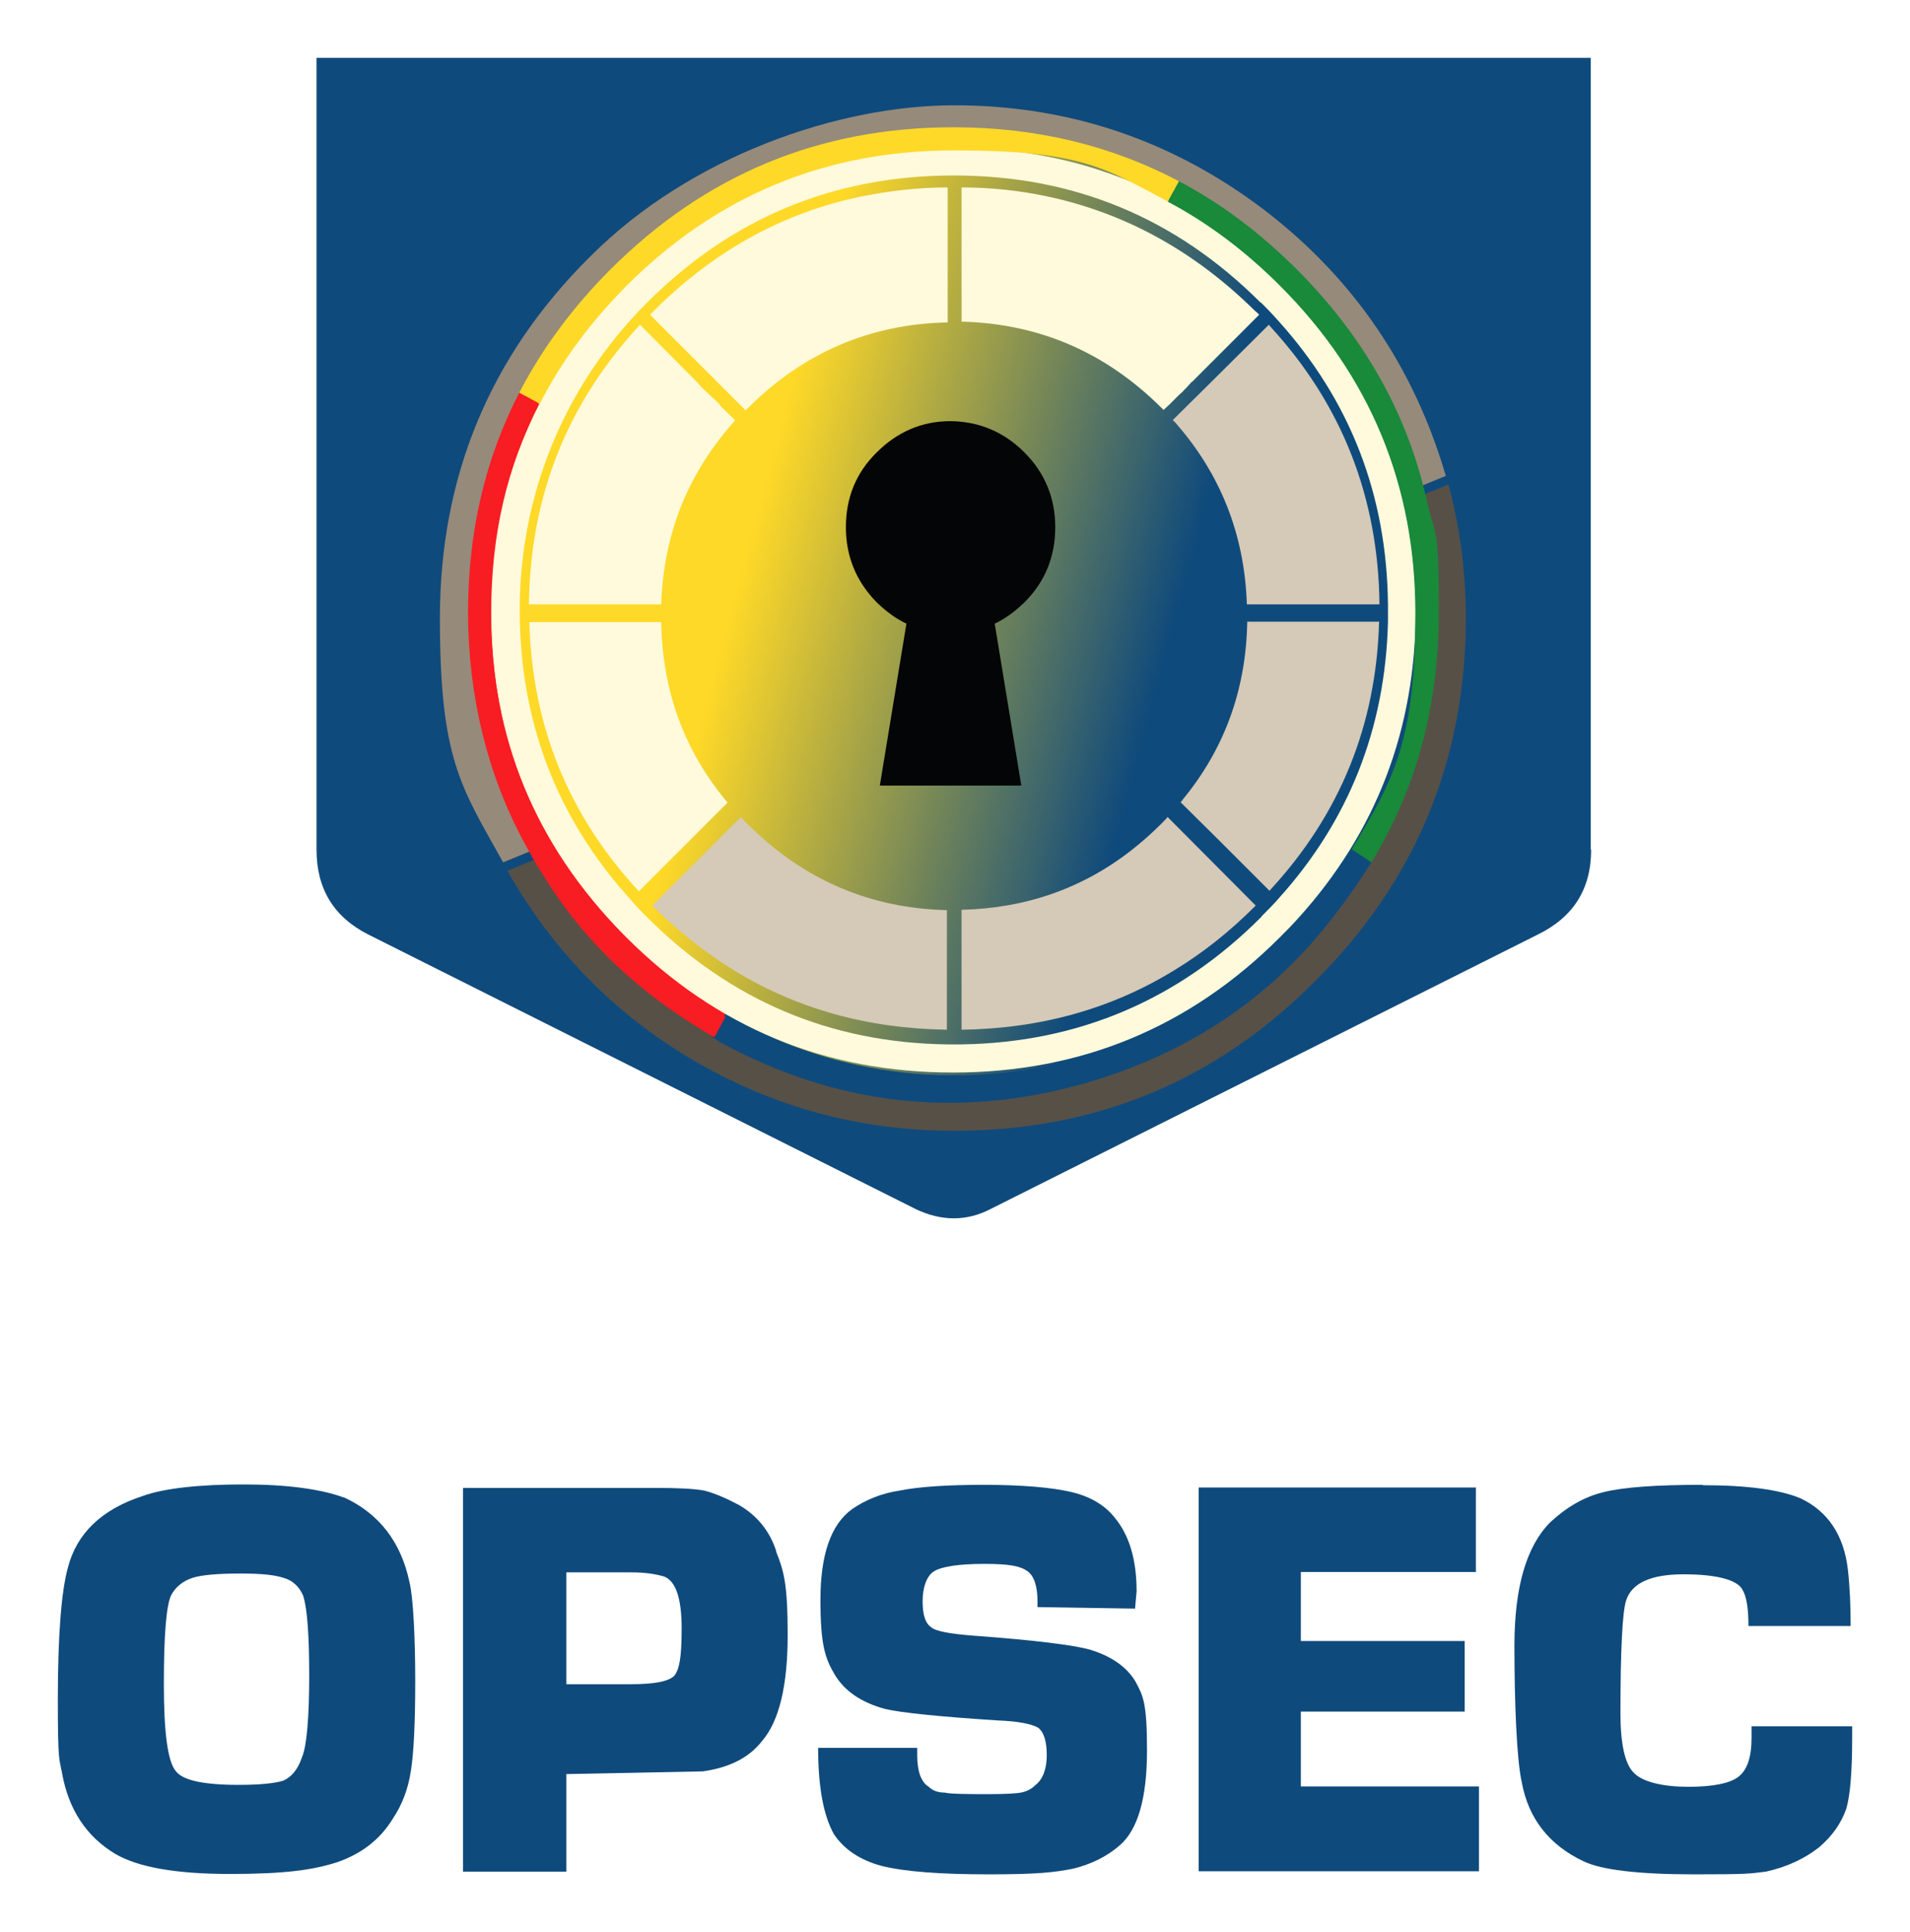 <?xml version="1.0" encoding="UTF-8" standalone="no"?>
<svg
   xmlns:dc="http://purl.org/dc/elements/1.1/"
   xmlns:cc="http://creativecommons.org/ns#"
   xmlns:rdf="http://www.w3.org/1999/02/22-rdf-syntax-ns#"
   xmlns:svg="http://www.w3.org/2000/svg"
   xmlns="http://www.w3.org/2000/svg"
   xmlns:sodipodi="http://sodipodi.sourceforge.net/DTD/sodipodi-0.dtd"
   xmlns:inkscape="http://www.inkscape.org/namespaces/inkscape"
   id="Layer_1"
   version="1.1"
   viewBox="0 0 495.4 501"
   sodipodi:docname="OPSEC_Logo edit.svg"
   width="495.4"
   height="501"
   inkscape:version="1.0.2 (1.0.2+r75+1)">
  <g
     id="Layer6_0_MEMBER_1_MEMBER_0_FILL-4"
     transform="translate(-348.2,-125.8)"
     style="stroke:#ffffff;stroke-width:30;stroke-miterlimit:4;stroke-dasharray:none;stroke-opacity:1">
    <path
       class="st8"
       d="m 437.4,514.1 c -6,-2.2 -14.7,-3.4 -26.1,-3.4 -11.4,0 -20.6,1 -26.1,3 -10.7,3.5 -17.1,9.7 -19.4,18.6 -1.7,6.2 -2.6,17.6 -2.6,34.3 0,16.7 0.4,15 1.1,19 1.7,9.4 6.3,16.4 13.8,20.9 6,3.5 15.9,5.2 29.8,5.2 13.9,0 21.4,-1 27.6,-3 6.5,-2.2 11.3,-6 14.5,-11.2 2.5,-3.7 4.1,-7.9 4.8,-12.7 0.7,-4.5 1.1,-12.2 1.1,-23.1 0,-10.9 -0.5,-21.7 -1.5,-25.7 -2.2,-10.4 -7.9,-17.8 -17.1,-22 m -10.4,25.8 c 1,3.2 1.5,10.1 1.5,20.5 0,10.4 -0.6,18.3 -1.9,21.2 -1,3 -2.6,5 -4.8,6 -2.2,0.7 -6.1,1.1 -11.6,1.1 -9.2,0 -14.7,-1.2 -16.4,-3.7 -2,-2.5 -3,-9.9 -3,-22.4 0,-12.5 0.6,-20.4 1.9,-23.1 1.2,-2.2 3.1,-3.7 5.6,-4.5 2.2,-0.7 6.3,-1.1 12.3,-1.1 6,0 8.9,0.4 11.2,1.1 2.5,0.7 4.2,2.4 5.2,4.8 v 0 z"
       id="path29-9"
       style="stroke:#ffffff;stroke-width:30;stroke-miterlimit:4;stroke-dasharray:none;stroke-opacity:1" />
  </g>
  <g
     id="Layer6_0_MEMBER_1_MEMBER_1_FILL-9"
     transform="translate(-348.2,-125.8)"
     style="stroke:#ffffff;stroke-width:30;stroke-miterlimit:4;stroke-dasharray:none;stroke-opacity:1">
    <path
       class="st8"
       d="m 549.5,527.9 c -1.7,-5.2 -5,-9.2 -9.7,-11.9 -3.2,-1.7 -6.2,-3 -8.9,-3.7 -2.7,-0.5 -7,-0.7 -12.7,-0.7 h -49.9 v 99.5 h 26.8 v -25.3 l 35.4,-0.7 c 7,-1 12,-3.6 15.3,-7.8 4.5,-5.2 6.7,-14.4 6.7,-27.6 0,-13.2 -1,-16.6 -3,-21.6 m -54.4,5.4 h 16.8 c 3.5,0 6.3,0.4 8.6,1.1 3,1.2 4.5,5.7 4.5,13.4 0,7.7 -0.6,10.6 -1.9,12.3 -1.5,1.5 -5.2,2.2 -11.2,2.2 h -16.8 v -29.1 0 z"
       id="path32-4"
       style="stroke:#ffffff;stroke-width:30;stroke-miterlimit:4;stroke-dasharray:none;stroke-opacity:1" />
  </g>
  <g
     id="Layer6_0_MEMBER_1_MEMBER_2_FILL-5"
     transform="translate(-348.2,-125.8)"
     style="stroke:#ffffff;stroke-width:30;stroke-miterlimit:4;stroke-dasharray:none;stroke-opacity:1">
    <path
       class="st8"
       d="m 603.5,510.8 c -9.7,0 -17,0.5 -22,1.5 -4.7,0.7 -8.8,2.4 -12.3,4.8 -5.5,4 -8.2,11.8 -8.2,23.5 0,11.7 1.2,15.2 3.7,19.4 2.5,4.2 6.8,7.2 13,8.9 4.2,1 14,2 29.4,3 5.2,0.2 8.7,0.9 10.4,1.9 1.5,1.2 2.2,3.6 2.2,7.1 0,3.5 -1,6.3 -3,7.8 -1,1 -2.2,1.6 -3.7,1.9 -1,0.2 -3.7,0.4 -8.2,0.4 -4.5,0 -10.1,0 -11.6,-0.4 -1.7,0 -3.1,-0.5 -4.1,-1.5 -2,-1.2 -3,-4 -3,-8.2 V 579 h -25.7 c 0,10.2 1.4,17.6 4.1,22.4 2.7,4 6.8,6.7 12.3,8.2 6,1.5 15.3,2.2 27.9,2.2 12.6,0 17,-0.5 22,-1.5 4.7,-1.2 8.7,-3.2 11.9,-6 4.7,-4 7.1,-12.2 7.1,-24.6 0,-12.4 -1,-14.2 -3,-17.9 -2.2,-3.7 -6.1,-6.5 -11.6,-8.2 -4,-1.2 -14.2,-2.5 -30.6,-3.7 -6.2,-0.5 -9.8,-1.2 -10.8,-2.2 -1.5,-1 -2.2,-3.2 -2.2,-6.7 0,-3.5 1,-6.6 3,-7.8 2,-1.2 6.3,-1.9 13,-1.9 6.7,0 9.4,0.6 11.2,1.9 1.7,1.2 2.6,3.9 2.6,7.8 v 1.5 l 25.3,0.4 0.4,-4.5 c 0,-8.2 -1.9,-14.5 -5.6,-19 -2.5,-3.2 -6.2,-5.5 -11.2,-6.7 -5,-1.2 -12.7,-1.9 -23.1,-1.9 z"
       id="path35-9"
       style="stroke:#ffffff;stroke-width:30;stroke-miterlimit:4;stroke-dasharray:none;stroke-opacity:1" />
  </g>
  <g
     id="Layer6_0_MEMBER_1_MEMBER_3_FILL-3"
     transform="translate(-348.2,-125.8)"
     style="stroke:#ffffff;stroke-width:30;stroke-miterlimit:4;stroke-dasharray:none;stroke-opacity:1">
    <path
       class="st8"
       d="m 731,533.5 v -22 H 659.1 V 611 h 72.7 v -22 h -46.2 v -19.4 h 42.5 v -18.3 h -42.5 v -17.9 h 45.5 v 0 z"
       id="path38-5"
       style="stroke:#ffffff;stroke-width:30;stroke-miterlimit:4;stroke-dasharray:none;stroke-opacity:1" />
  </g>
  <g
     id="Layer6_0_MEMBER_1_MEMBER_4_FILL-7"
     transform="translate(-348.2,-125.8)"
     style="stroke:#ffffff;stroke-width:30;stroke-miterlimit:4;stroke-dasharray:none;stroke-opacity:1">
    <path
       class="st8"
       d="m 789.8,510.8 c -11.9,0 -20.5,0.6 -25.7,1.9 -5,1.2 -9.6,3.9 -13.8,7.8 -6.2,6.2 -9.3,16.9 -9.3,32 0,15.1 0.6,29.7 1.9,35.4 1.7,9.4 7.1,16.3 16,20.5 4.5,2.2 14,3.4 28.7,3.4 14.7,0 14.2,-0.2 18.6,-0.7 5.5,-1.2 10.1,-3.4 13.8,-6.3 3.5,-3 5.8,-6.3 7.1,-10.1 1,-3.5 1.5,-9.6 1.5,-18.3 v -3 h -26.1 v 3 c 0,5 -1.1,8.3 -3.4,10.1 -2.2,1.7 -6.6,2.6 -13,2.6 -6.4,0 -11.9,-1.2 -14.2,-3.7 -2.2,-2.2 -3.4,-7.3 -3.4,-15.3 0,-16.6 0.5,-26.5 1.5,-29.4 1.5,-4.5 6.5,-6.7 14.9,-6.7 8.4,0 14,1.4 15.3,4.1 1,1.7 1.5,4.8 1.5,9.3 h 26.5 c 0,-5.2 -0.2,-10.1 -0.7,-14.5 -1,-8.9 -5.1,-15.2 -12.3,-18.6 -5.2,-2.2 -13.7,-3.4 -25.3,-3.4 v 0 z"
       id="path41-0"
       style="stroke:#ffffff;stroke-width:30;stroke-miterlimit:4;stroke-dasharray:none;stroke-opacity:1" />
  </g>
  <g
     id="Layer6_0_MEMBER_2_MEMBER_1_FILL-4"
     transform="translate(-348.2,-125.8)"
     style="stroke:#ffffff;stroke-width:30;stroke-miterlimit:4;stroke-dasharray:none;stroke-opacity:1">
    <path
       class="st8"
       d="M 760.8,346.1 V 140.8 H 430.3 v 205.3 c 0,10.2 4.5,17.5 13.4,22 l 142,71.2 c 6.7,3.2 13.2,3.2 19.4,0 l 142,-71.2 c 9.2,-4.5 13.8,-11.8 13.8,-22 z"
       id="path44-3"
       style="stroke:#ffffff;stroke-width:30;stroke-miterlimit:4;stroke-dasharray:none;stroke-opacity:1" />
  </g>
  <g
     id="Layer0_0_FILL"
     transform="translate(-348.2,-125.8)">
    <path
       class="st8"
       d="m 492.9,269.9 -2,-0.2 -0.5,6.4 h 2 c 0,0.1 0.5,-6.1 0.5,-6.1 m 191.8,70.2 3.5,-5.4 -1.8,-1 -3.5,5.2 1.7,1.1 m 16.5,-43.6 0.5,-6.4 h -2 c 0,-0.1 -0.5,6.1 -0.5,6.1 l 2,0.2 m -56.5,78.7 -5.9,3.1 1,1.8 6,-3.2 -1.1,-1.7 m -17.3,7.9 0.8,1.9 6.3,-2.4 -0.8,-1.9 -6.2,2.4 m -11.7,5.1 6.7,-1.6 -0.5,-1.9 -6.6,1.6 0.5,1.9 m -12.9,0 0.2,2 6.8,-0.9 -0.3,-2 -6.7,0.9 m -33.7,-1.2 6.7,1.6 0.5,-2 -6.5,-1.6 -0.6,2 m 12.6,0.6 -0.3,2 6.8,1 0.2,-2.1 -6.7,-0.9 m -24.7,-4.7 6.4,2.4 0.8,-1.9 -6.2,-2.3 -0.9,1.9 m -10.3,-7.5 -1.1,1.8 6,3.2 1,-1.8 -5.9,-3.1 m -10.3,-6.7 -1.3,1.6 c 1.7,1.2 3.5,2.4 5.5,3.7 l 1.2,-1.6 c -1.2,-0.8 -3.1,-2 -5.5,-3.7 m -9.4,-7.9 -1.3,1.4 5,4.5 1.3,-1.5 -5,-4.4 m -17.8,-16.6 1.2,1.6 0.3,0.3 2.6,3 1.5,-1.3 -2.8,-3.2 -0.3,-0.3 -1,-1.2 -1.5,1.1 m -7,-9.8 3.6,5.4 1.6,-1.1 -2.6,-3.9 v -0.2 l -0.8,-1.1 -1.8,0.9 m -5.5,-10.5 2.8,5.8 1.9,-0.9 -2.8,-5.6 -1.9,0.8 m -2.1,-5.5 0.2,0.4 1.9,-0.7 -1.8,-5.1 v -0.8 c -0.1,0 -2.1,0.6 -2.1,0.6 l 1,3.4 0.2,0.4 0.6,1.9 M 491.4,307 v 0 0.7 c 0.1,0 2,-0.5 2,-0.5 v -0.7 c -0.1,0 -1.1,-5.4 -1.1,-5.4 l -1.9,0.4 1,5.5 m -0.3,-17.3 H 489 l 0.2,2.8 v 0.5 l 0.4,3.1 2,-0.2 -0.3,-3.1 V 292 c -0.1,0 -0.2,-2.2 -0.2,-2.2 m 1.6,-31.2 v 0 c 0,0.1 -1,5.7 -1,5.7 l 1.9,0.3 1,-5.4 v -0.4 c 0.1,0 0.1,-0.2 0.1,-0.2 l -1.9,-0.5 v 0.4 c -0.1,0 -0.1,0.1 -0.1,0.1 m 3.5,-11.8 -0.2,0.4 -0.6,1.9 -0.2,0.4 -1,3.4 2,0.6 v -0.8 c 0.1,0 1.9,-5.1 1.9,-5.1 l -1.9,-0.7 m 2.1,-5.1 1.9,0.8 2.8,-5.6 -1.9,-0.9 -2.8,5.8 m 8,-10.8 v -0.2 l 2.6,-3.8 -1.6,-1.2 -3.6,5.4 1.8,0.9 0.8,-1.1 m 5.5,-11.2 -1.2,1.6 1.6,1.2 1,-1.2 0.3,-0.3 2.8,-3.3 -1.5,-1.2 -2.6,3.1 -0.3,0.3 m 20.3,-16.1 -1.3,-1.6 -5,4.5 1.3,1.4 5,-4.4 m 113.5,-11.5 -6,-3.2 -1,1.8 5.9,3.2 1.1,-1.8 m -23.3,-9.7 -6.7,-1.6 -0.5,1.9 6.6,1.6 0.5,-1.9 m 5.8,1.7 -0.8,1.9 6.2,2.4 0.8,-1.9 -6.3,-2.4 m -24.8,-5.3 -0.2,2.1 6.7,0.8 0.3,-2 -6.8,-0.9 m -21.5,0.7 0.3,1.9 6.7,-0.8 -0.2,-2.1 -6.8,0.9 m -5.8,1.1 -6.7,1.6 0.6,2 6.5,-1.6 -0.5,-2 m -12.2,3.3 -6.4,2.4 0.9,1.9 6.2,-2.3 -0.8,-1.9 m -21.4,12.6 -1.2,-1.7 c -2,1.3 -3.9,2.5 -5.5,3.7 l 1.3,1.6 c 2.4,-1.7 4.2,-2.9 5.5,-3.6 m 3.7,-4.7 1.1,1.8 5.9,-3.2 -1,-1.8 -6,3.2 m 110.3,178 -1.2,-1.6 c -2.4,1.7 -4.2,2.9 -5.5,3.6 l 1.2,1.6 c 2,-1.3 3.8,-2.5 5.5,-3.7 m 4.5,-3.5 5.1,-4.5 -1.4,-1.5 -5,4.4 1.4,1.5 m 18,-21.7 -0.3,0.3 -2.8,3.3 1.5,1.2 2.6,-3 0.3,-0.3 1.2,-1.6 -1.6,-1.1 -0.9,1.2 m 14.9,-20.3 -1.9,-0.8 -2.7,5.6 1.8,0.9 2.8,-5.8 m 2.2,-5.4 1.8,-5.6 -1.9,-0.5 -0.2,0.8 -1.8,5.1 1.8,0.6 0.2,-0.4 m 1.4,-11.4 1.9,0.5 v -0.4 0 -0.3 l 1.1,-5.5 -2,-0.2 -1.1,5.8 v 0.3 m 3.6,-37.7 -2,0.2 0.3,3 v 0.9 l 0.2,2.2 h 2.1 c 0,-0.1 -0.2,-2.8 -0.2,-2.8 V 273 l -0.4,-3.1 m -1.9,-11.5 -1.9,0.5 v 0.4 l 0.2,0.3 1,5.4 1.9,-0.2 -1,-5.5 v 0 -0.7 m -1.6,-5.5 -1.8,-5.6 -0.2,-0.4 -1.8,0.6 1.8,5.1 v 0.8 l 2,-0.6 m -14.7,-25.7 2.6,3.9 v 0.2 l 0.8,1.2 1.8,-0.9 -0.5,-0.7 -0.2,-0.4 -2.9,-4.3 -1.7,1.1 m -16.8,-20.2 -5.1,-4.4 -1.4,1.5 5,4.4 1.4,-1.4 m 15.3,14.5 -1.2,-1.6 -0.3,-0.3 -2.6,-3 -1.5,1.3 2.8,3.2 0.3,0.4 0.9,1.2 1.6,-1.1 m 12.4,20.2 -2.8,-5.8 -1.9,0.9 2.8,5.6 1.9,-0.8 m -42.7,-46.6 -1.2,1.7 c 1.3,0.8 3.1,2 5.5,3.6 l 1.2,-1.6 c -1.7,-1.2 -3.5,-2.5 -5.5,-3.8 m -126.9,130.5 -0.6,-0.9 -1.4,0.8 2.8,4.2 1.3,-0.9 -2,-3.1 v 0 m -2.8,-4.8 -2.2,-4.4 -1.5,0.6 2.2,4.6 1.5,-0.7 m -5.2,-12.5 v -0.6 l -1.7,0.4 0.8,2.7 v 0.3 c 0,0 0.6,1.5 0.6,1.5 l 0.2,0.3 1.5,-0.5 -1.4,-4 m -2.8,-4.4 1.5,-0.4 v -0.5 l -0.9,-4.3 -1.5,0.2 0.8,4.4 v 0 0.6 m 18.7,31.8 -2.2,-2.6 -0.2,-0.2 -0.8,-0.9 -1.2,0.9 1,1.2 0.2,0.2 2,2.4 1.2,-1 m -20.3,-43.5 0.2,2.5 1.6,-0.2 -0.2,-2.5 v -2.4 h -1.7 c 0,0.1 0.1,1.9 0.1,1.9 v 0.8 m 150,40.8 -0.2,0.2 -2.2,2.6 1.2,1 2,-2.4 0.2,-0.2 1,-1.2 -1.2,-0.9 -0.8,0.9 m 7.5,-7.7 -1.4,-0.8 -0.6,0.9 v 0 c 0,0.1 -2.1,3.2 -2.1,3.2 l 1.3,0.9 2.3,-3.4 v -0.3 c 0,0 0.5,-0.5 0.5,-0.5 m 2.8,-8.9 -2.1,4.4 1.4,0.7 2.2,-4.6 -1.5,-0.6 m 3.2,-8.5 v 0.6 c 0,0 -1.5,4.1 -1.5,4.1 l 1.5,0.5 v -0.3 c 0,0 1.6,-4.5 1.6,-4.5 l -1.5,-0.4 m 3.4,-8.8 -1.5,-0.2 -0.8,4.2 v 0.3 c 0,0 0,0.2 0,0.2 l 1.5,0.4 v -0.3 c 0,0 0,-0.1 0,-0.1 v 0 c 0,-0.1 0.8,-4.5 0.8,-4.5 m -0.7,-6.8 -0.2,2.5 1.6,0.2 0.2,-2.5 v -2.5 c 0,0 -1.5,0 -1.5,0 0,-0.1 0,1.7 0,1.7 v 0.7 m -61.1,73.9 -0.4,-1.5 -5.2,1.2 0.4,1.5 5.2,-1.2 m 9.5,-3.3 -0.6,-1.5 -5,1.9 0.6,1.5 5,-1.9 m 3.5,-3.3 0.8,1.4 4.8,-2.5 -0.9,-1.4 -4.7,2.5 m 13.9,-6.4 -1,-1.2 c -1.9,1.3 -3.4,2.3 -4.4,2.9 l 1,1.3 c 1.6,-1 3.1,-2 4.4,-3 m -68.5,11.7 -0.5,1.5 5.2,1.2 0.4,-1.6 -5.2,-1.2 m 26.6,4.2 5.3,-0.7 -0.2,-1.6 -5.3,0.6 0.2,1.6 m -11.7,0.4 0.2,-1.6 -5.3,-0.6 -0.2,1.5 5.4,0.8 m -45.7,-18.9 1.1,-1.2 -4,-3.5 -1.1,1.1 4,3.5 m 16.6,10.9 0.8,-1.4 -4.6,-2.5 -0.9,1.4 4.8,2.5 m 4.8,0.4 -0.7,1.5 5,1.9 0.6,-1.6 -4.9,-1.9 m -16.9,-9.4 -1,1.2 c 1.3,0.9 2.8,1.9 4.4,3 l 1,-1.3 c -1,-0.6 -2.4,-1.6 -4.3,-2.9 m 102.1,-5.4 -1.1,-1.1 -4,3.5 1.1,1.2 4,-3.5 M 512.4,276.8 v 0.7 l -0.2,1.8 h 1.6 c 0,0.1 0,-1.7 0,-1.7 V 277 l 0.2,-2.4 -1.6,-0.2 -0.2,2.5 m 3.4,-10.9 v -0.5 l -1.5,-0.4 v 0.4 0 c 0,0.1 -0.8,4.5 -0.8,4.5 l 1.5,0.2 0.8,-4.3 m 1.3,-9.8 -0.2,0.3 -0.5,1.5 v 0.3 c 0,0 -1,2.6 -1,2.6 l 1.6,0.5 v -0.6 l 1.5,-4 -1.5,-0.6 m 3.1,-3.3 2.2,-4.4 -1.5,-0.7 -2.2,4.5 1.5,0.6 m 5,-9.2 2,-3.1 -1.3,-0.9 -2.8,4.2 1.4,0.8 0.6,-0.9 v 0 m 6.7,-11.5 -2,2.4 -0.2,0.2 -1,1.2 1.2,0.9 0.8,-0.9 0.2,-0.2 2.2,-2.6 -1.2,-1 m 13.9,-10 -1.1,-1.2 -4,3.6 1.1,1.1 4,-3.5 m 10.7,-9.3 0.9,1.4 4.6,-2.5 -0.8,-1.4 -4.8,2.6 m -8.1,5.2 1,1.2 c 1.9,-1.3 3.3,-2.3 4.3,-2.9 l -1,-1.3 c -1.6,1 -3.1,2 -4.4,2.9 m 22.9,-10 -0.6,-1.6 -5,1.9 0.7,1.5 4.9,-1.8 m 9.2,-4.2 -5.2,1.2 0.5,1.6 5.2,-1.2 -0.4,-1.6 m 26.9,-0.7 -5.3,-0.7 -0.2,1.6 5.3,0.7 0.2,-1.6 m -16.8,0.7 -0.2,-1.6 -5.4,0.8 0.2,1.6 5.3,-0.7 m 36.2,4.6 -5,-1.9 -0.6,1.5 5,1.9 0.6,-1.5 m -15.1,-2.9 5.2,1.2 0.4,-1.5 -5.2,-1.2 -0.4,1.6 m 31.5,13.9 1,-1.2 c -1.3,-1 -2.8,-1.9 -4.4,-2.9 l -1,1.3 c 1,0.6 2.5,1.6 4.4,2.9 m -12.2,-9.2 -0.8,1.4 4.7,2.5 0.9,-1.3 -4.8,-2.6 m 46.8,64.1 0.2,2.4 v 0.6 l 0.2,1.8 h 1.6 v -2.7 l -0.2,-2.5 -1.6,0.2 m 0,-8.7 v 0 c 0,-0.1 0,-0.4 0,-0.4 l -1.5,0.4 v 0.5 c 0,0 0.9,4.2 0.9,4.2 l 1.5,-0.2 -0.8,-4.4 v 0 m -8.2,-17.3 2.1,4.4 1.5,-0.6 -2.2,-4.5 -1.4,0.7 m 5.3,7.8 -1.5,0.5 1.4,4.1 v 0.6 c 0,0 1.7,-0.5 1.7,-0.5 l -1.5,-4.4 v -0.3 m -8.9,-16.5 -1.3,0.8 2.1,3.1 v 0 c 0,0.1 0.6,1.1 0.6,1.1 l 1.4,-0.8 -0.4,-0.6 v -0.3 c 0,0 -2.4,-3.4 -2.4,-3.4 M 650,226 l 1.1,-1.1 -4,-3.6 -1.1,1.2 4,3.5 m 12.2,9.1 -0.2,-0.2 -2,-2.4 -1.2,1 2.2,2.6 0.2,0.2 0.8,0.9 1.2,-0.9 z"
       id="path571" />
  </g>
  <sodipodi:namedview
     pagecolor="#bababa"
     bordercolor="#666666"
     borderopacity="1"
     objecttolerance="10"
     gridtolerance="10"
     guidetolerance="10"
     inkscape:pageopacity="0"
     inkscape:pageshadow="2"
     inkscape:window-width="1239"
     inkscape:window-height="969"
     id="namedview576"
     showgrid="false"
     fit-margin-top="0"
     fit-margin-left="0"
     fit-margin-right="0"
     fit-margin-bottom="0"
     inkscape:zoom="0.8671875"
     inkscape:cx="226.11088"
     inkscape:cy="292.60103"
     inkscape:window-x="41"
     inkscape:window-y="27"
     inkscape:window-maximized="1"
     inkscape:current-layer="Layer_1"
     inkscape:document-rotation="0" />
  <!-- Generator: Adobe Illustrator 29.3.1, SVG Export Plug-In . SVG Version: 2.1.0 Build 151)  -->
  <defs
     id="defs25">
    <style
       id="style2">
      .st0 {
        fill: #575047;
      }

      .st1 {
        fill: #d5c9b7;
      }

      .st2 {
        fill: url(#linear-gradient1);
      }

      .st3 {
        fill: #19893a;
      }

      .st4 {
        fill: #040506;
      }

      .st5 {
        fill: #f81c23;
      }

      .st6 {
        fill: #968a7b;
      }

      .st7 {
        fill: #fff;
        filter: url(#drop-shadow-1);
      }

      .st8 {
        fill: #0f4a7c;
      }

      .st9 {
        fill: #ffd927;
      }

      .st10 {
        fill: url(#linear-gradient);
      }

      .st11 {
        fill: #fffadb;
      }
    </style>
    <filter
       id="drop-shadow-1"
       x="409"
       y="121"
       width="379"
       height="349"
       filterUnits="userSpaceOnUse">
      <feOffset
         dx="3"
         dy="3"
         id="feOffset4" />
      <feGaussianBlur
         result="blur"
         stdDeviation="3"
         id="feGaussianBlur6" />
      <feFlood
         flood-color="#000"
         flood-opacity=".8"
         id="feFlood8" />
      <feComposite
         in2="blur"
         operator="in"
         id="feComposite10"
         result="result1" />
      <feComposite
         in="SourceGraphic"
         in2="result1"
         id="feComposite12" />
    </filter>
    <linearGradient
       id="linear-gradient"
       x1="-277.1"
       y1="-91.8"
       x2="-267.8"
       y2="-107.7"
       gradientTransform="matrix(7.5,0,0,7.5,2639.3,998.7)"
       gradientUnits="userSpaceOnUse">
      <stop
         offset="0"
         stop-color="#ffd927"
         id="stop15" />
      <stop
         offset="1"
         stop-color="#0f4a7c"
         id="stop17" />
    </linearGradient>
    <linearGradient
       id="linear-gradient1"
       x1="817.1"
       y1="226.1"
       x2="747.7"
       y2="266.2"
       gradientTransform="matrix(0.99,0.99,-0.99,0.99,65,-735)"
       gradientUnits="userSpaceOnUse">
      <stop
         offset="0"
         stop-color="#0f4a7c"
         id="stop20" />
      <stop
         offset="1"
         stop-color="#ffd927"
         id="stop22" />
    </linearGradient>
  </defs>
  <g
     id="Layer6_0_MEMBER_1_MEMBER_0_FILL"
     transform="translate(-348.2,-125.8)"
     style="stroke:none;stroke-width:30;stroke-miterlimit:4;stroke-dasharray:none;stroke-opacity:1">
    <path
       class="st8"
       d="m 437.4,514.1 c -6,-2.2 -14.7,-3.4 -26.1,-3.4 -11.4,0 -20.6,1 -26.1,3 -10.7,3.5 -17.1,9.7 -19.4,18.6 -1.7,6.2 -2.6,17.6 -2.6,34.3 0,16.7 0.4,15 1.1,19 1.7,9.4 6.3,16.4 13.8,20.9 6,3.5 15.9,5.2 29.8,5.2 13.9,0 21.4,-1 27.6,-3 6.5,-2.2 11.3,-6 14.5,-11.2 2.5,-3.7 4.1,-7.9 4.8,-12.7 0.7,-4.5 1.1,-12.2 1.1,-23.1 0,-10.9 -0.5,-21.7 -1.5,-25.7 -2.2,-10.4 -7.9,-17.8 -17.1,-22 m -10.4,25.8 c 1,3.2 1.5,10.1 1.5,20.5 0,10.4 -0.6,18.3 -1.9,21.2 -1,3 -2.6,5 -4.8,6 -2.2,0.7 -6.1,1.1 -11.6,1.1 -9.2,0 -14.7,-1.2 -16.4,-3.7 -2,-2.5 -3,-9.9 -3,-22.4 0,-12.5 0.6,-20.4 1.9,-23.1 1.2,-2.2 3.1,-3.7 5.6,-4.5 2.2,-0.7 6.3,-1.1 12.3,-1.1 6,0 8.9,0.4 11.2,1.1 2.5,0.7 4.2,2.4 5.2,4.8 v 0 z"
       id="path29"
       style="stroke:none;stroke-width:30;stroke-miterlimit:4;stroke-dasharray:none;stroke-opacity:1" />
  </g>
  <g
     id="Layer6_0_MEMBER_1_MEMBER_1_FILL"
     transform="translate(-348.2,-125.8)"
     style="stroke:none;stroke-width:30;stroke-miterlimit:4;stroke-dasharray:none;stroke-opacity:1">
    <path
       class="st8"
       d="m 549.5,527.9 c -1.7,-5.2 -5,-9.2 -9.7,-11.9 -3.2,-1.7 -6.2,-3 -8.9,-3.7 -2.7,-0.5 -7,-0.7 -12.7,-0.7 h -49.9 v 99.5 h 26.8 v -25.3 l 35.4,-0.7 c 7,-1 12,-3.6 15.3,-7.8 4.5,-5.2 6.7,-14.4 6.7,-27.6 0,-13.2 -1,-16.6 -3,-21.6 m -54.4,5.4 h 16.8 c 3.5,0 6.3,0.4 8.6,1.1 3,1.2 4.5,5.7 4.5,13.4 0,7.7 -0.6,10.6 -1.9,12.3 -1.5,1.5 -5.2,2.2 -11.2,2.2 h -16.8 v -29.1 0 z"
       id="path32"
       style="stroke:none;stroke-width:30;stroke-miterlimit:4;stroke-dasharray:none;stroke-opacity:1" />
  </g>
  <g
     id="Layer6_0_MEMBER_1_MEMBER_2_FILL"
     transform="translate(-348.2,-125.8)"
     style="stroke:none;stroke-width:30;stroke-miterlimit:4;stroke-dasharray:none;stroke-opacity:1">
    <path
       class="st8"
       d="m 603.5,510.8 c -9.7,0 -17,0.5 -22,1.5 -4.7,0.7 -8.8,2.4 -12.3,4.8 -5.5,4 -8.2,11.8 -8.2,23.5 0,11.7 1.2,15.2 3.7,19.4 2.5,4.2 6.8,7.2 13,8.9 4.2,1 14,2 29.4,3 5.2,0.2 8.7,0.9 10.4,1.9 1.5,1.2 2.2,3.6 2.2,7.1 0,3.5 -1,6.3 -3,7.8 -1,1 -2.2,1.6 -3.7,1.9 -1,0.2 -3.7,0.4 -8.2,0.4 -4.5,0 -10.1,0 -11.6,-0.4 -1.7,0 -3.1,-0.5 -4.1,-1.5 -2,-1.2 -3,-4 -3,-8.2 V 579 h -25.7 c 0,10.2 1.4,17.6 4.1,22.4 2.7,4 6.8,6.7 12.3,8.2 6,1.5 15.3,2.2 27.9,2.2 12.6,0 17,-0.5 22,-1.5 4.7,-1.2 8.7,-3.2 11.9,-6 4.7,-4 7.1,-12.2 7.1,-24.6 0,-12.4 -1,-14.2 -3,-17.9 -2.2,-3.7 -6.1,-6.5 -11.6,-8.2 -4,-1.2 -14.2,-2.5 -30.6,-3.7 -6.2,-0.5 -9.8,-1.2 -10.8,-2.2 -1.5,-1 -2.2,-3.2 -2.2,-6.7 0,-3.5 1,-6.6 3,-7.8 2,-1.2 6.3,-1.9 13,-1.9 6.7,0 9.4,0.6 11.2,1.9 1.7,1.2 2.6,3.9 2.6,7.8 v 1.5 l 25.3,0.4 0.4,-4.5 c 0,-8.2 -1.9,-14.5 -5.6,-19 -2.5,-3.2 -6.2,-5.5 -11.2,-6.7 -5,-1.2 -12.7,-1.9 -23.1,-1.9 z"
       id="path35"
       style="stroke:none;stroke-width:30;stroke-miterlimit:4;stroke-dasharray:none;stroke-opacity:1" />
  </g>
  <g
     id="Layer6_0_MEMBER_1_MEMBER_3_FILL"
     transform="translate(-348.2,-125.8)"
     style="stroke:none;stroke-width:30;stroke-miterlimit:4;stroke-dasharray:none;stroke-opacity:1">
    <path
       class="st8"
       d="m 731,533.5 v -22 H 659.1 V 611 h 72.7 v -22 h -46.2 v -19.4 h 42.5 v -18.3 h -42.5 v -17.9 h 45.5 v 0 z"
       id="path38"
       style="stroke:none;stroke-width:30;stroke-miterlimit:4;stroke-dasharray:none;stroke-opacity:1" />
  </g>
  <g
     id="Layer6_0_MEMBER_1_MEMBER_4_FILL"
     transform="translate(-348.2,-125.8)"
     style="stroke:none;stroke-width:30;stroke-miterlimit:4;stroke-dasharray:none;stroke-opacity:1">
    <path
       class="st8"
       d="m 789.8,510.8 c -11.9,0 -20.5,0.6 -25.7,1.9 -5,1.2 -9.6,3.9 -13.8,7.8 -6.2,6.2 -9.3,16.9 -9.3,32 0,15.1 0.6,29.7 1.9,35.4 1.7,9.4 7.1,16.3 16,20.5 4.5,2.2 14,3.4 28.7,3.4 14.7,0 14.2,-0.2 18.6,-0.7 5.5,-1.2 10.1,-3.4 13.8,-6.3 3.5,-3 5.8,-6.3 7.1,-10.1 1,-3.5 1.5,-9.6 1.5,-18.3 v -3 h -26.1 v 3 c 0,5 -1.1,8.3 -3.4,10.1 -2.2,1.7 -6.6,2.6 -13,2.6 -6.4,0 -11.9,-1.2 -14.2,-3.7 -2.2,-2.2 -3.4,-7.3 -3.4,-15.3 0,-16.6 0.5,-26.5 1.5,-29.4 1.5,-4.5 6.5,-6.7 14.9,-6.7 8.4,0 14,1.4 15.3,4.1 1,1.7 1.5,4.8 1.5,9.3 h 26.5 c 0,-5.2 -0.2,-10.1 -0.7,-14.5 -1,-8.9 -5.1,-15.2 -12.3,-18.6 -5.2,-2.2 -13.7,-3.4 -25.3,-3.4 v 0 z"
       id="path41"
       style="stroke:none;stroke-width:30;stroke-miterlimit:4;stroke-dasharray:none;stroke-opacity:1" />
  </g>
  <g
     id="Layer6_0_MEMBER_2_MEMBER_1_FILL"
     transform="translate(-348.2,-125.8)"
     style="stroke:none;stroke-width:10;stroke-miterlimit:4;stroke-dasharray:none;stroke-opacity:1">
    <path
       class="st8"
       d="M 760.8,346.1 V 140.8 H 430.3 v 205.3 c 0,10.2 4.5,17.5 13.4,22 l 142,71.2 c 6.7,3.2 13.2,3.2 19.4,0 l 142,-71.2 c 9.2,-4.5 13.8,-11.8 13.8,-22 z"
       id="path44"
       style="stroke:none;stroke-width:10;stroke-miterlimit:4;stroke-dasharray:none;stroke-opacity:1" />
  </g>
  <g
     id="Layer6_0_MEMBER_2_MEMBER_2_MEMBER_0_FILL"
     transform="translate(-348.2,-125.8)">
    <path
       class="st6"
       d="m 723.2,249.2 c -8.2,-28.1 -23.8,-51.1 -47,-68.9 -23.8,-18.1 -50.7,-27.2 -80.5,-27.2 -29.8,0 -68.2,13 -94.3,39.1 -26.1,25.8 -39.1,57.1 -39.1,93.9 0,36.8 5.5,43.7 16.4,63.3 z"
       id="path47" />
  </g>
  <g
     id="Layer6_0_MEMBER_2_MEMBER_2_MEMBER_1_FILL"
     transform="translate(-348.2,-125.8)">
    <path
       class="st0"
       d="m 728.4,286.1 c 0,-11.9 -1.5,-23.5 -4.5,-34.7 L 479.8,351.6 c 11.7,20.6 27.6,36.9 47.7,48.8 20.9,12.4 43.6,18.6 68.2,18.6 36.8,0 68.1,-13 93.9,-39.1 25.8,-25.8 38.8,-57.1 38.8,-93.9 v 0 z"
       id="path50" />
  </g>
  <g
     id="Layer6_0_MEMBER_2_MEMBER_2_MEMBER_2_MEMBER_0_FILL"
     transform="translate(-348.2,-125.8)">
    <path
       class="st9"
       d="M 484.7,227.9 592,286.8 653.5,175 c -30.3,-15.9 -61.7,-18.9 -94.3,-8.9 -32.5,9.7 -57.1,29.6 -73.8,59.6 z"
       id="path53" />
  </g>
  <g
     id="Layer6_0_MEMBER_2_MEMBER_2_MEMBER_2_MEMBER_1_FILL"
     transform="translate(-348.2,-125.8)">
    <path
       class="st8"
       d="m 629.2,406.8 c 33,-9.4 58,-28.9 74.9,-58.5 l -112.2,-61.5 -59.2,107.7 2.2,1.5 c 30.1,16.4 61.5,20 94.3,10.8 z"
       id="path56" />
  </g>
  <g
     id="Layer6_0_MEMBER_2_MEMBER_2_MEMBER_2_MEMBER_2_FILL"
     transform="translate(-348.2,-125.8)">
    <path
       class="st3"
       d="m 704.1,348.3 v 0.4 l 1.1,-2.2 c 16.6,-30.3 20.1,-62.1 10.4,-95.4 -9.7,-33 -29.7,-58 -60,-74.9 l -2.2,-1.1 -61.5,111.8 112.2,61.5 v 0 z"
       id="path59" />
  </g>
  <g
     id="Layer6_0_MEMBER_2_MEMBER_2_MEMBER_2_MEMBER_3_FILL"
     transform="translate(-348.2,-125.8)">
    <path
       class="st5"
       d="M 592,286.8 484.7,227.9 c -15.6,29.8 -18.8,60.9 -9.3,93.2 9.2,32.3 28.4,56.8 57.8,73.4 l 58.9,-107.7 z"
       id="path62" />
  </g>
  <g
     id="Layer6_0_MEMBER_2_MEMBER_2_MEMBER_3_FILL"
     transform="translate(-348.2,-125.8)">
    <path
       class="st8"
       d="m 707.5,286.1 c 0,-30.1 -10.9,-55.6 -32.8,-76.8 -21.9,-21.4 -48.2,-32 -79,-32 -30.8,0 -57.4,10.6 -79,31.7 -21.9,21.4 -32.8,47.1 -32.8,77.1 0,30 10.9,55.8 32.8,77.1 21.6,21.1 47.9,31.7 79,31.7 31.1,0 57.1,-10.6 79,-31.7 21.9,-21.4 32.8,-47.1 32.8,-77.1 m -36.1,0 c 0,20.9 -7.3,38.8 -22,53.7 -14.9,14.7 -32.8,22 -53.7,22 -20.9,0 -39,-7.3 -53.7,-22 -14.9,-14.9 -22.4,-32.8 -22.4,-53.7 0,-20.9 7.5,-38.6 22.4,-53.3 14.7,-14.9 32.5,-22.4 53.7,-22.4 21.2,0 38.8,7.5 53.7,22.4 14.9,14.9 22,32.4 22,53.3 z"
       id="path65" />
  </g>
  <g
     id="Layer6_0_MEMBER_2_MEMBER_2_MEMBER_4_MEMBER_0_FILL"
     transform="translate(-348.2,-125.8)">
    <path
       class="st11"
       d="m 693,217.1 c -13.9,-19.6 -32.4,-33.7 -55.5,-42.1 -27.1,-9.9 -54.4,-10.1 -82,-0.4 -28.1,9.7 -49.2,27 -63.3,51.8 -16.9,29.3 -20.2,60.2 -10.1,92.8 9.9,32.3 30.2,55.8 60.7,70.4 33.5,16.4 67.4,16.9 101.7,1.5 34.8,-15.4 56.8,-41 66,-76.8 2.2,-7.7 3.6,-17.1 4.1,-28.3 -0.5,-0.5 -1.7,-0.6 -3.7,-0.4 -1.7,0 -2.7,0.1 -3,0.4 -1,10.9 -1.7,17.5 -2.2,19.7 -2,9.2 -5.5,18.9 -10.4,29.1 -5.5,10.2 -11.3,18.6 -17.5,25.3 -1.5,0.5 -2.4,1 -2.6,1.5 -11.4,11.4 -24.6,20 -39.5,25.7 -14.9,5.7 -30.4,8.1 -46.6,7.1 -30.6,-1.5 -55.8,-13.2 -75.6,-35 -19.1,-20.1 -29.1,-44.6 -29.8,-73.4 l -1.5,-1.5 c 0.7,-0.5 1.1,-1 1.1,-1.5 0.7,-18.6 5.7,-36.3 14.9,-52.9 4.2,-7.2 9.3,-13.8 15.3,-19.7 l -0.4,-0.7 c -0.2,-0.2 0,-0.6 0.4,-1.1 21.4,-22.1 48.7,-33.4 82,-33.9 33.5,-0.5 60.7,10.4 81.6,32.8 0.7,0.7 1.1,1.4 1.1,1.9 l -0.4,0.4 0.4,1.1 c 9.2,9.4 16.3,20.5 21.2,33.2 5.2,12.7 7.8,25.6 7.8,38.8 l 6.7,1.1 c -0.2,-24.6 -7.2,-46.8 -20.9,-66.7 z"
       id="path68" />
  </g>
  <g
     id="Layer6_0_MEMBER_2_MEMBER_2_MEMBER_4_MEMBER_1_FILL"
     transform="translate(-348.2,-125.8)">
    <path
       class="st1"
       d="m 658.7,345 c -4,-4.5 -6.7,-7.3 -8.2,-8.6 -14.2,14.7 -32,22.4 -53.7,23.1 v 13.4 l 1.1,-0.7 c 0.5,-0.2 1.1,-0.6 1.9,-1.1 0.5,0 1,0.9 1.5,2.6 0.5,1.5 1.1,1.6 1.9,0.4 -0.7,0.2 -1.4,-0.9 -1.9,-3.4 0.7,-0.5 1.4,-0.4 1.9,0.4 l 2.6,0.7 c 0,-1.7 0.4,-2.2 1.1,-1.5 0.7,0.7 1,1.7 0.7,3 l 2.2,-1.5 c 0.2,-0.5 0,-1.2 -0.7,-2.2 0.7,-0.5 1.1,-0.4 1.1,0.4 1.2,-0.5 2.2,-0.6 3,-0.4 0.2,0 0.6,-0.1 1.1,-0.4 0.5,0 0.6,0.6 0.4,1.9 l 2.2,-1.5 1.5,-0.7 1.9,-0.4 1.5,-1.1 c 0.7,0 0.7,1.1 0,3.4 1.2,0 1.7,-0.5 1.5,-1.5 0.2,0 0.4,0.1 0.4,0.4 0.2,0.2 1,0.1 2.2,-0.4 -0.7,-1.5 -1,-2.6 -0.7,-3.4 0.2,-0.5 0.9,0.2 1.9,2.2 0.7,-0.5 1.5,-0.7 2.2,-0.7 l -1.1,-2.6 2.2,1.1 c 0.5,-0.7 1.2,-1.1 2.2,-1.1 v -1.9 c 0,-0.7 0.5,0 1.5,2.2 l 2.2,-0.4 c -0.7,-1.7 -0.9,-2.9 -0.4,-3.4 0.5,-0.5 0.7,0.5 1.5,2.2 l 1.9,-1.9 c 0,-0.2 0,-0.6 -0.4,-1.1 -0.5,-0.5 -0.5,-0.9 0,-1.1 l 2.6,1.9 c 0,-0.2 0.4,-0.6 1.1,-1.1 v -3 c 0.7,0.2 1.2,0.9 1.5,1.9 h 2.2 c -1.2,-1.2 -1.6,-2.2 -1.1,-3 0.2,-0.7 1,-0.4 2.2,1.1 l 1.1,-1.5 c 0,-0.2 0,-0.6 -0.4,-1.1 0,-0.5 0.2,-0.9 0.7,-1.1 l 1.5,1.5 c 0,-0.2 0.5,-0.6 1.5,-1.1 -1,-1 -1.4,-1.7 -1.1,-2.2 0.5,-0.2 1.2,0.1 2.2,1.1 0.7,-0.5 1.1,-1 1.1,-1.5 -0.5,-0.7 -0.9,-1.2 -1.1,-1.5 -0.2,-0.5 0.7,-0.2 3,0.7 L 657,349 c 0,-0.7 0,-1.4 0.4,-1.9 l 1.1,-2.2 h 0.2 z"
       id="path71" />
  </g>
  <g
     id="Layer6_0_MEMBER_2_MEMBER_2_MEMBER_4_MEMBER_2_FILL"
     transform="translate(-348.2,-125.8)">
    <path
       class="st1"
       d="m 682.9,286.1 v -0.7 c -6.5,0 -9.8,0.1 -10.1,0.4 0,16.6 -6.2,32.2 -18.6,46.6 -1.2,1.5 -0.7,3.4 1.5,5.6 2.2,2.2 3.1,3 5.6,5.2 0.5,0 1.2,-0.2 2.2,-0.7 -0.7,-0.2 -1.1,-0.7 -1.1,-1.5 0,-0.8 0.4,-0.7 1.1,0 0.5,-0.2 1.2,-0.5 2.2,-0.7 l -1.5,-1.1 c 0.5,-1 1,-1.2 1.5,-0.7 0.5,0.2 1.1,0.7 1.9,1.5 l 1.1,-2.2 c -1.7,-1 -2.5,-1.6 -2.2,-1.9 0.2,0 1,-0.1 2.2,-0.4 l 1.5,-1.1 V 331 l 1.1,-2.2 c 0.5,-0.5 1.1,-0.9 1.9,-1.1 v -1.1 c 0,-0.7 0.7,-1.5 2.2,-2.2 -0.5,-0.5 -0.6,-0.9 -0.4,-1.1 0.2,-0.2 0.5,-0.4 0.7,-0.4 l 0.4,-1.9 1.1,-1.5 c -0.5,0.2 -0.5,-0.4 0,-1.9 l 1.1,-1.5 1.9,-5.2 0.7,-3 v -0.4 c -0.2,-0.2 0,-0.9 0.7,-1.9 l 1.5,-1.9 c -1.2,0.2 -1.7,0 -1.5,-0.7 l 0.4,-0.7 0.7,-2.2 V 299 c 0.5,-1.2 0.9,-2.2 1.1,-3 -1.2,0.7 -1.5,0.2 -0.7,-1.5 0.2,-0.2 1.2,-0.9 3,-1.9 -2.5,-1.2 -3.2,-2.1 -2.2,-2.6 0.7,-0.2 1.6,-0.5 2.6,-0.7 0,-0.2 -0.4,-0.6 -1.1,-1.1 -0.7,-0.5 -0.9,-1.1 -0.4,-1.9 h -2.2 v -0.2 z"
       id="path74" />
  </g>
  <g
     id="Layer6_0_MEMBER_2_MEMBER_2_MEMBER_4_MEMBER_3_MEMBER_0_FILL"
     transform="translate(-348.2,-125.8)">
    <path
       class="st1"
       d="M 678.1,210.8 677.7,209.7 652,235 c 12.4,13.7 19.3,29.7 20.5,48.1 0.5,0.5 4.6,0.7 12.3,0.7 14.4,0 21.7,-0.5 22,-1.5 -1.7,-13.2 -3.1,-21.9 -4.1,-26.1 -3.2,-12.9 -11.4,-28.1 -24.6,-45.5 v 0 z"
       id="path77" />
  </g>
  <g
     id="Layer6_0_MEMBER_2_MEMBER_2_MEMBER_4_MEMBER_3_MEMBER_1_MEMBER_0_FILL"
     transform="translate(-348.2,-125.8)">
    <path
       class="st8"
       d="m 670.2,234.6 c -0.5,0 -1,0.5 -1.5,1.5 -0.5,1.2 -0.4,2 0.4,2.2 1.7,-0.2 2.9,-1 3.4,-2.2 0.5,-1.2 -0.2,-1.7 -2.2,-1.5 z"
       id="path80" />
  </g>
  <g
     id="Layer6_0_MEMBER_2_MEMBER_2_MEMBER_4_MEMBER_3_MEMBER_1_MEMBER_1_FILL"
     transform="translate(-348.2,-125.8)">
    <path
       class="st8"
       d="m 684,265.9 c -0.2,-0.2 -0.9,0 -1.9,0.7 -1,0.7 -1.1,1.4 -0.4,1.9 1,0.7 2,0.6 3,-0.4 0.7,-1 0.5,-1.7 -0.7,-2.2 z"
       id="path83" />
  </g>
  <g
     id="Layer6_0_MEMBER_2_MEMBER_2_MEMBER_4_MEMBER_3_MEMBER_1_MEMBER_2_FILL"
     transform="translate(-348.2,-125.8)">
    <path
       class="st8"
       d="m 668,230.2 c -0.5,0 -1.1,0.7 -1.9,2.2 -0.5,1.2 0.6,1.4 3.4,0.4 z"
       id="path86" />
  </g>
  <g
     id="Layer6_0_MEMBER_2_MEMBER_2_MEMBER_4_MEMBER_3_MEMBER_1_MEMBER_3_FILL"
     transform="translate(-348.2,-125.8)">
    <path
       class="st8"
       d="m 676.9,245.1 -1.9,1.5 c -1.2,1.7 -0.6,1.9 1.9,0.4 2.2,-1.2 2.2,-1.9 0,-1.9 z"
       id="path89" />
  </g>
  <g
     id="Layer6_0_MEMBER_2_MEMBER_2_MEMBER_4_MEMBER_3_MEMBER_1_MEMBER_4_FILL"
     transform="translate(-348.2,-125.8)">
    <path
       class="st8"
       d="m 665,227.6 c -0.2,0.2 -0.6,0.6 -1.1,1.1 -0.5,0.7 -0.6,1.2 -0.4,1.5 1,0 1.9,-0.5 2.6,-1.5 0.5,-1 0,-1.4 -1.1,-1.1 z"
       id="path92" />
  </g>
  <g
     id="Layer6_0_MEMBER_2_MEMBER_2_MEMBER_4_MEMBER_3_MEMBER_1_MEMBER_5_FILL"
     transform="translate(-348.2,-125.8)">
    <path
       class="st8"
       d="m 678.4,248.4 -2.6,1.5 c -0.2,1.5 0.6,1.7 2.6,0.7 1.7,-1 1.7,-1.7 0,-2.2 z"
       id="path95" />
  </g>
  <g
     id="Layer6_0_MEMBER_2_MEMBER_2_MEMBER_4_MEMBER_3_MEMBER_1_MEMBER_6_FILL"
     transform="translate(-348.2,-125.8)">
    <path
       class="st8"
       d="m 681.4,258.5 c -0.7,0.2 -1.2,0.6 -1.5,1.1 0,0.5 0.2,0.9 0.7,1.1 0.7,0.2 1.5,-0.1 2.2,-1.1 0.7,-1 0.2,-1.4 -1.5,-1.1 v 0 z"
       id="path98" />
  </g>
  <g
     id="Layer6_0_MEMBER_2_MEMBER_2_MEMBER_4_MEMBER_3_MEMBER_1_MEMBER_7_FILL"
     transform="translate(-348.2,-125.8)">
    <path
       class="st8"
       d="m 683.6,270.8 c -0.5,0.2 -0.7,0.6 -0.7,1.1 -0.2,0.5 -0.2,0.9 0,1.1 1,0.5 1.9,0.1 2.6,-1.1 0.5,-1.2 0,-1.6 -1.9,-1.1 z"
       id="path101" />
  </g>
  <g
     id="Layer6_0_MEMBER_2_MEMBER_2_MEMBER_4_MEMBER_3_MEMBER_1_MEMBER_8_FILL"
     transform="translate(-348.2,-125.8)">
    <path
       class="st8"
       d="m 682.9,261.8 -2.2,1.5 c 0.5,1 1.4,1.1 2.6,0.4 1.2,-0.7 1.1,-1.4 -0.4,-1.9 z"
       id="path104" />
  </g>
  <g
     id="Layer6_0_MEMBER_2_MEMBER_2_MEMBER_4_MEMBER_3_MEMBER_1_MEMBER_9_FILL"
     transform="translate(-348.2,-125.8)">
    <path
       class="st8"
       d="m 683.6,280.5 c -0.5,1 0,1.5 1.1,1.5 1.1,0 1.9,-0.2 1.9,-0.7 0,-0.5 -0.5,-0.7 -1.5,-0.7 h -1.5 z"
       id="path107" />
  </g>
  <g
     id="Layer6_0_MEMBER_2_MEMBER_2_MEMBER_4_MEMBER_3_MEMBER_1_MEMBER_10_FILL"
     transform="translate(-348.2,-125.8)">
    <path
       class="st8"
       d="m 679.2,255.9 c -0.7,0.5 -0.6,0.9 0.4,1.1 1,0.2 1.6,0 1.9,-0.7 l -2.2,-0.4 z"
       id="path110" />
  </g>
  <g
     id="Layer6_0_MEMBER_2_MEMBER_2_MEMBER_4_MEMBER_3_MEMBER_1_MEMBER_11_FILL"
     transform="translate(-348.2,-125.8)">
    <path
       class="st8"
       d="m 700.8,260.7 c -0.2,0.2 -0.4,1 -0.4,2.2 0,1.2 0.4,1.4 1.1,1.1 0.2,-0.2 0,-1.4 -0.7,-3.4 v 0 z"
       id="path113" />
  </g>
  <g
     id="Layer6_0_MEMBER_2_MEMBER_2_MEMBER_4_MEMBER_3_MEMBER_1_MEMBER_12_FILL"
     transform="translate(-348.2,-125.8)">
    <path
       class="st8"
       d="m 663.5,225.7 -0.7,1.1 c 0.7,0 1.2,-0.2 1.5,-0.7 0.3,-0.5 0,-0.6 -0.7,-0.4 v 0 z"
       id="path116" />
  </g>
  <g
     id="Layer6_0_MEMBER_2_MEMBER_2_MEMBER_4_MEMBER_3_MEMBER_1_MEMBER_13_FILL"
     transform="translate(-348.2,-125.8)">
    <path
       class="st8"
       d="m 700.4,258.1 c -0.5,0.5 -0.7,0.9 -0.7,1.1 0.5,0.5 0.9,0.6 1.1,0.4 0.2,-0.5 0,-1 -0.4,-1.5 z"
       id="path119" />
  </g>
  <g
     id="Layer6_0_MEMBER_2_MEMBER_2_MEMBER_4_MEMBER_4_MEMBER_0_FILL"
     transform="translate(-348.2,-125.8)">
    <path
       class="st10"
       d="m 677.7,209.7 h 0.4 c 0.5,-0.2 0,-1 -1.1,-2.2 -20.9,-22.4 -48.1,-33.3 -81.6,-32.8 -33,0.5 -60.2,11.8 -81.6,33.9 -0.5,0.5 -0.7,0.9 -0.7,1.1 l 0.4,0.7 c -5.7,6.2 -10.7,12.8 -14.9,19.7 l 0.4,0.4 c 1.2,-2 3.9,-5.6 7.8,-10.8 4.5,-6 7.2,-8.8 8.2,-8.6 l 24.2,22.7 c -13.9,15.7 -21,32 -21.2,49.2 l 0.4,3.4 c 0.7,16.9 7.5,33.2 20.1,48.8 -5,5.5 -12.9,13.2 -23.8,23.1 l -1.1,1.1 c 9.7,10.4 21.1,18.8 34.3,25 13.2,6 27,9.3 41.4,10.1 v -1.1 c -13.2,-0.2 -26.3,-3.5 -39.5,-9.7 -13.2,-6 -24.1,-13.8 -32.8,-23.5 l 23.5,-23.5 c 14.7,15.2 32.8,22.7 54.4,22.7 h 2.2 c 21.1,-0.2 39,-7.8 53.7,-22.7 l 3.4,-4.1 c 12.4,-14.4 18.8,-29.9 19,-46.6 0.2,-0.2 3.6,-0.4 10.1,-0.4 0.2,-0.2 0.9,-0.4 1.9,-0.4 0.5,-0.2 0.6,-0.9 0.4,-1.9 -7.9,0 -12,-0.2 -12.3,-0.7 -1.5,-18.6 -8.4,-34.5 -20.9,-47.7 l 25.7,-25.3 h -0.4 z"
       id="path122"
       style="fill:url(#linear-gradient)" />
  </g>
  <g
     id="Layer6_0_MEMBER_2_MEMBER_2_MEMBER_4_MEMBER_4_MEMBER_1_FILL"
     transform="translate(-348.2,-125.8)">
    <path
       class="st4"
       d="m 612.9,280.1 c 7.2,-8.7 8.2,-17.8 3,-27.2 -5.5,-9.2 -13.8,-13 -25,-11.6 -10.7,1.5 -16.9,7.9 -18.6,19.4 -1.7,11.4 2.4,19.5 12.3,24.2 l -6,41 32.4,0.7 c 0.7,-2.2 0,-9.4 -2.2,-21.6 -2.2,-11.9 -3.1,-18.6 -2.6,-20.1 0.2,-0.2 2.5,-1.9 6.7,-4.8 z"
       id="path125" />
  </g>
  <g
     id="Layer6_0_MEMBER_2_MEMBER_2_MEMBER_4_MEMBER_4_MEMBER_2_MEMBER_0_FILL"
     transform="translate(-348.2,-125.8)">
    <path
       class="st11"
       d="m 588.6,175.4 v 0.4 c -12.4,0 -25.5,3.2 -39.1,9.7 -13.4,6.2 -24.6,14 -33.5,23.5 l 23.8,23.5 c 18.9,-15.6 37,-23.2 54.4,-22.7 l 0.4,-33.9 c -0.2,-0.2 -2.2,-0.4 -6,-0.4 v 0 z"
       id="path128" />
  </g>
  <g
     id="Layer6_0_MEMBER_2_MEMBER_2_MEMBER_4_MEMBER_4_MEMBER_2_MEMBER_1_MEMBER_0_FILL"
     transform="translate(-348.2,-125.8)">
    <path
       class="st8"
       d="m 575.2,196.6 c -0.5,0.2 -0.6,1 -0.4,2.2 0.2,1 0.6,1.6 1.1,1.9 0.7,0.2 1.1,-0.4 1.1,-1.9 -0.2,-1.5 -0.9,-2.2 -1.9,-2.2 z"
       id="path131" />
  </g>
  <g
     id="Layer6_0_MEMBER_2_MEMBER_2_MEMBER_4_MEMBER_4_MEMBER_2_MEMBER_1_MEMBER_1_FILL"
     transform="translate(-348.2,-125.8)">
    <path
       class="st8"
       d="m 590.9,194.4 c -0.5,0 -0.7,0.7 -0.7,2.2 0,1.5 0.2,1.9 0.7,1.9 0.5,0 0.7,-0.6 0.7,-1.9 0,-1.3 -0.2,-2.2 -0.7,-2.2 z"
       id="path134" />
  </g>
  <g
     id="Layer6_0_MEMBER_2_MEMBER_2_MEMBER_4_MEMBER_4_MEMBER_2_MEMBER_1_MEMBER_2_FILL"
     transform="translate(-348.2,-125.8)">
    <path
       class="st8"
       d="m 568.1,198.9 c -0.7,1 -0.6,1.9 0.4,2.6 1,1 1.5,0.7 1.5,-0.7 -0.7,-1.5 -1.4,-2.1 -1.9,-1.9 z"
       id="path137" />
  </g>
  <g
     id="Layer6_0_MEMBER_2_MEMBER_2_MEMBER_4_MEMBER_4_MEMBER_2_MEMBER_1_MEMBER_3_FILL"
     transform="translate(-348.2,-125.8)">
    <path
       class="st8"
       d="m 571.9,197.7 c -0.7,0.2 -0.9,0.9 -0.4,1.9 0.2,1 0.6,1.5 1.1,1.5 0.5,0 0.7,-0.5 0.7,-1.5 -0.2,-1.2 -0.7,-1.9 -1.5,-1.9 z"
       id="path140" />
  </g>
  <g
     id="Layer6_0_MEMBER_2_MEMBER_2_MEMBER_4_MEMBER_4_MEMBER_2_MEMBER_1_MEMBER_4_FILL"
     transform="translate(-348.2,-125.8)">
    <path
       class="st8"
       d="m 526.4,203 c -0.2,0 -0.9,0.5 -1.9,1.5 -1,1.2 -1.5,2 -1.5,2.2 l 4.5,-3.4 -1.1,-0.4 v 0 z"
       id="path143" />
  </g>
  <g
     id="Layer6_0_MEMBER_2_MEMBER_2_MEMBER_4_MEMBER_4_MEMBER_2_MEMBER_1_MEMBER_5_FILL"
     transform="translate(-348.2,-125.8)">
    <path
       class="st8"
       d="m 542.4,211.2 c -0.7,0 -0.9,0.5 -0.4,1.5 0.7,1 1.4,1.5 1.9,1.5 1,0 1.1,-0.5 0.4,-1.5 -0.5,-1 -1.1,-1.5 -1.9,-1.5 z"
       id="path146" />
  </g>
  <g
     id="Layer6_0_MEMBER_2_MEMBER_2_MEMBER_4_MEMBER_4_MEMBER_2_MEMBER_1_MEMBER_6_FILL"
     transform="translate(-348.2,-125.8)">
    <path
       class="st8"
       d="m 587.1,195.1 c -0.2,0.2 -0.4,0.9 -0.4,1.9 0.2,1 0.5,1.5 0.7,1.5 0.7,0 1,-0.7 0.7,-2.2 -0.2,-1.2 -0.6,-1.6 -1.1,-1.1 v 0 z"
       id="path149" />
  </g>
  <g
     id="Layer6_0_MEMBER_2_MEMBER_2_MEMBER_4_MEMBER_4_MEMBER_2_MEMBER_1_MEMBER_7_FILL"
     transform="translate(-348.2,-125.8)">
    <path
       class="st8"
       d="m 556.9,203 c -0.5,0.2 -0.5,0.9 0,1.9 0.2,1 0.6,1.5 1.1,1.5 1,0 0.6,-1.1 -1.1,-3.4 z"
       id="path152" />
  </g>
  <g
     id="Layer6_0_MEMBER_2_MEMBER_2_MEMBER_4_MEMBER_4_MEMBER_2_MEMBER_1_MEMBER_8_FILL"
     transform="translate(-348.2,-125.8)">
    <path
       class="st8"
       d="m 534.2,217.9 c -0.2,0 -0.5,0.2 -0.7,0.7 -0.2,0.2 0,0.5 0.4,0.7 0.5,0.7 1.1,1.2 1.9,1.5 0.7,0.5 0.9,0.1 0.4,-1.1 l -1.9,-1.9 h -0.1 z"
       id="path155" />
  </g>
  <g
     id="Layer6_0_MEMBER_2_MEMBER_2_MEMBER_4_MEMBER_4_MEMBER_2_MEMBER_1_MEMBER_9_FILL"
     transform="translate(-348.2,-125.8)">
    <path
       class="st8"
       d="m 583,195.5 1.1,3.4 c 0.5,-0.5 0.6,-1.2 0.4,-2.2 -0.2,-1 -0.7,-1.4 -1.5,-1.1 v 0 z"
       id="path158" />
  </g>
  <g
     id="Layer6_0_MEMBER_2_MEMBER_2_MEMBER_4_MEMBER_4_MEMBER_2_MEMBER_1_MEMBER_10_FILL"
     transform="translate(-348.2,-125.8)">
    <path
       class="st8"
       d="m 565.5,200 c -0.7,0 -1,0.6 -0.7,1.9 0.2,1 0.6,1.5 1.1,1.5 1,0 0.9,-1.1 -0.4,-3.4 z"
       id="path161" />
  </g>
  <g
     id="Layer6_0_MEMBER_2_MEMBER_2_MEMBER_4_MEMBER_4_MEMBER_2_MEMBER_1_MEMBER_11_FILL"
     transform="translate(-348.2,-125.8)">
    <path
       class="st8"
       d="m 560.3,201.8 c -0.7,0.2 -0.9,0.9 -0.4,1.9 0.5,1 1,1.5 1.5,1.5 z"
       id="path164" />
  </g>
  <g
     id="Layer6_0_MEMBER_2_MEMBER_2_MEMBER_4_MEMBER_4_MEMBER_2_MEMBER_1_MEMBER_12_FILL"
     transform="translate(-348.2,-125.8)">
    <path
       class="st8"
       d="m 539.8,213.4 -1.1,0.7 2.2,2.2 0.7,-1.1 c -0.7,-1.2 -1.4,-1.9 -1.9,-1.9 v 0 z"
       id="path167" />
  </g>
  <g
     id="Layer6_0_MEMBER_2_MEMBER_2_MEMBER_4_MEMBER_4_MEMBER_2_MEMBER_1_MEMBER_13_FILL"
     transform="translate(-348.2,-125.8)">
    <path
       class="st8"
       d="m 536.8,215.6 c -0.7,0 -0.9,0.5 -0.4,1.5 0.5,0.7 1.1,1.2 1.9,1.5 0.7,-0.5 0.2,-1.5 -1.5,-3 z"
       id="path170" />
  </g>
  <g
     id="Layer6_0_MEMBER_2_MEMBER_2_MEMBER_4_MEMBER_4_MEMBER_2_MEMBER_1_MEMBER_14_FILL"
     transform="translate(-348.2,-125.8)">
    <path
       class="st8"
       d="m 551,206.3 c -0.5,0 -0.5,0.5 0,1.5 0.2,1 0.6,1.6 1.1,1.9 1,-0.5 0.6,-1.6 -1.1,-3.4 z"
       id="path173" />
  </g>
  <g
     id="Layer6_0_MEMBER_2_MEMBER_2_MEMBER_4_MEMBER_4_MEMBER_2_MEMBER_1_MEMBER_15_FILL"
     transform="translate(-348.2,-125.8)">
    <path
       class="st8"
       d="m 548,207.8 1.1,3 c 0.5,-0.5 0.6,-1.1 0.4,-1.9 -0.2,-1 -0.7,-1.4 -1.5,-1.1 z"
       id="path176" />
  </g>
  <g
     id="Layer6_0_MEMBER_2_MEMBER_2_MEMBER_4_MEMBER_4_MEMBER_2_MEMBER_1_MEMBER_16_FILL"
     transform="translate(-348.2,-125.8)">
    <path
       class="st8"
       d="m 546.1,189.9 -1.9,1.5 c 0.2,0.5 1,0.4 2.2,-0.4 1,-0.7 0.9,-1.1 -0.4,-1.1 z"
       id="path179" />
  </g>
  <g
     id="Layer6_0_MEMBER_2_MEMBER_2_MEMBER_4_MEMBER_4_MEMBER_2_MEMBER_1_MEMBER_17_FILL"
     transform="translate(-348.2,-125.8)">
    <path
       class="st8"
       d="m 584.1,178.7 -1.1,1.1 h 2.6 c 0,-0.7 -0.5,-1.1 -1.5,-1.1 z"
       id="path182" />
  </g>
  <g
     id="Layer6_0_MEMBER_2_MEMBER_2_MEMBER_4_MEMBER_4_MEMBER_2_MEMBER_1_MEMBER_18_FILL"
     transform="translate(-348.2,-125.8)">
    <path
       class="st8"
       d="m 564.8,182.8 -1.5,0.7 c 1,0.5 1.9,0.5 2.6,0 0.7,-0.7 0.4,-1 -1.1,-0.7 z"
       id="path185" />
  </g>
  <g
     id="Layer6_0_MEMBER_2_MEMBER_2_MEMBER_4_MEMBER_4_MEMBER_2_MEMBER_1_MEMBER_19_FILL"
     transform="translate(-348.2,-125.8)">
    <path
       class="st8"
       d="m 543.2,191.8 -2.2,1.5 c 0.2,0.5 0.9,0.5 1.9,0 0.7,-0.7 0.9,-1.2 0.4,-1.5 z"
       id="path188" />
  </g>
  <g
     id="Layer6_0_MEMBER_2_MEMBER_2_MEMBER_4_MEMBER_4_MEMBER_2_MEMBER_1_MEMBER_20_FILL"
     transform="translate(-348.2,-125.8)">
    <path
       class="st8"
       d="m 580.8,179.5 c -0.5,0 -0.7,0.2 -0.7,0.7 0.2,0.5 0.7,0.6 1.5,0.4 0.2,-0.2 0,-0.6 -0.7,-1.1 v 0 z"
       id="path191" />
  </g>
  <g
     id="Layer6_0_MEMBER_2_MEMBER_2_MEMBER_4_MEMBER_4_MEMBER_2_MEMBER_1_MEMBER_21_FILL"
     transform="translate(-348.2,-125.8)">
    <path
       class="st8"
       d="m 532,220.1 -0.7,0.7 v 0.4 l 1.1,-0.4 z"
       id="path194" />
  </g>
  <g
     id="Layer6_0_MEMBER_2_MEMBER_2_MEMBER_4_MEMBER_4_MEMBER_3_MEMBER_0_FILL"
     transform="translate(-348.2,-125.8)">
    <path
       class="st11"
       d="m 650.1,233.2 25,-25 c -21.4,-21.1 -47.2,-32 -77.5,-32.8 l -0.7,33.9 c 21.6,1.2 39.4,9.2 53.3,23.8 v 0 z"
       id="path197" />
  </g>
  <g
     id="Layer6_0_MEMBER_2_MEMBER_2_MEMBER_4_MEMBER_4_MEMBER_3_MEMBER_1_MEMBER_0_FILL"
     transform="translate(-348.2,-125.8)">
    <path
       class="st8"
       d="m 602.8,195.1 c -0.2,0 -0.5,0.7 -0.7,2.2 0,1.5 0.4,2 1.1,1.5 1.2,-0.7 1.1,-2 -0.4,-3.7 z"
       id="path200" />
  </g>
  <g
     id="Layer6_0_MEMBER_2_MEMBER_2_MEMBER_4_MEMBER_4_MEMBER_3_MEMBER_1_MEMBER_1_FILL"
     transform="translate(-348.2,-125.8)">
    <path
       class="st8"
       d="m 653.1,215.3 c -0.5,0 -1.1,0.5 -1.9,1.5 -0.5,1.2 -0.4,2 0.4,2.2 2.7,-2.7 3.2,-4 1.5,-3.7 z"
       id="path203" />
  </g>
  <g
     id="Layer6_0_MEMBER_2_MEMBER_2_MEMBER_4_MEMBER_4_MEMBER_3_MEMBER_1_MEMBER_2_FILL"
     transform="translate(-348.2,-125.8)">
    <path
       class="st8"
       d="m 644.1,208.6 c -0.5,-0.2 -1.1,0.4 -1.9,1.9 -0.5,1.2 -0.4,1.9 0.4,1.9 2,-2.5 2.5,-3.7 1.5,-3.7 v 0 z"
       id="path206" />
  </g>
  <g
     id="Layer6_0_MEMBER_2_MEMBER_2_MEMBER_4_MEMBER_4_MEMBER_3_MEMBER_1_MEMBER_3_FILL"
     transform="translate(-348.2,-125.8)">
    <path
       class="st8"
       d="m 634.1,203.3 c -0.5,0.2 -0.9,0.9 -1.1,1.9 -0.5,0.7 -0.5,1.2 0,1.5 0.7,0.5 1.4,0 1.9,-1.5 0.5,-1.5 0.2,-2.1 -0.7,-1.9 z"
       id="path209" />
  </g>
  <g
     id="Layer6_0_MEMBER_2_MEMBER_2_MEMBER_4_MEMBER_4_MEMBER_3_MEMBER_1_MEMBER_4_FILL"
     transform="translate(-348.2,-125.8)">
    <path
       class="st8"
       d="m 616.2,180.6 c -1.5,0.2 -1.2,0.7 0.7,1.5 2,0.7 3.2,0.9 3.7,0.4 0.2,-0.7 -1.2,-1.4 -4.5,-1.9 v 0 z"
       id="path212" />
  </g>
  <g
     id="Layer6_0_MEMBER_2_MEMBER_2_MEMBER_4_MEMBER_4_MEMBER_3_MEMBER_1_MEMBER_5_FILL"
     transform="translate(-348.2,-125.8)">
    <path
       class="st8"
       d="m 623.3,198.9 c -0.5,0 -0.9,0.7 -1.1,2.2 -0.2,1.2 0,1.9 0.7,1.9 1.5,-2.7 1.6,-4.1 0.4,-4.1 z"
       id="path215" />
  </g>
  <g
     id="Layer6_0_MEMBER_2_MEMBER_2_MEMBER_4_MEMBER_4_MEMBER_3_MEMBER_1_MEMBER_6_FILL"
     transform="translate(-348.2,-125.8)">
    <path
       class="st8"
       d="m 612.1,196.3 c -0.2,0 -0.5,0.6 -0.7,1.9 -0.5,1 -0.4,1.6 0.4,1.9 1.7,-1.7 1.9,-3 0.4,-3.7 h -0.1 z"
       id="path218" />
  </g>
  <g
     id="Layer6_0_MEMBER_2_MEMBER_2_MEMBER_4_MEMBER_4_MEMBER_3_MEMBER_1_MEMBER_7_FILL"
     transform="translate(-348.2,-125.8)">
    <path
       class="st8"
       d="m 615.4,197.4 -0.7,2.6 1.5,0.7 0.7,-3 -1.5,-0.4 v 0 z"
       id="path221" />
  </g>
  <g
     id="Layer6_0_MEMBER_2_MEMBER_2_MEMBER_4_MEMBER_4_MEMBER_3_MEMBER_1_MEMBER_8_FILL"
     transform="translate(-348.2,-125.8)">
    <path
       class="st8"
       d="m 619.5,197.7 c -0.5,0 -0.7,0.7 -0.7,2.2 0,1.5 0.2,1.9 0.7,1.9 0.5,0 0.7,-0.6 0.7,-1.9 0,-1.3 -0.2,-2.2 -0.7,-2.2 z"
       id="path224" />
  </g>
  <g
     id="Layer6_0_MEMBER_2_MEMBER_2_MEMBER_4_MEMBER_4_MEMBER_3_MEMBER_1_MEMBER_9_FILL"
     transform="translate(-348.2,-125.8)">
    <path
       class="st8"
       d="m 646.7,210.8 c -0.2,0 -0.5,0.5 -0.7,1.5 -0.5,1.2 -0.5,2 0,2.2 l 1.9,-2.6 c 0.2,-0.2 0,-0.6 -0.4,-1.1 -0.2,-0.2 -0.5,-0.2 -0.7,0 v 0 z"
       id="path227" />
  </g>
  <g
     id="Layer6_0_MEMBER_2_MEMBER_2_MEMBER_4_MEMBER_4_MEMBER_3_MEMBER_1_MEMBER_10_FILL"
     transform="translate(-348.2,-125.8)">
    <path
       class="st8"
       d="m 650.1,213 c -0.5,0 -1,0.6 -1.5,1.9 -0.5,1 -0.4,1.5 0.4,1.5 0.8,0 1.6,-0.5 1.9,-1.5 0.2,-1.2 0,-1.9 -0.7,-1.9 z"
       id="path230" />
  </g>
  <g
     id="Layer6_0_MEMBER_2_MEMBER_2_MEMBER_4_MEMBER_4_MEMBER_3_MEMBER_1_MEMBER_11_FILL"
     transform="translate(-348.2,-125.8)">
    <path
       class="st8"
       d="m 626.6,200 c -0.2,0 -0.5,0.6 -0.7,1.9 -0.5,1.2 -0.4,2 0.4,2.2 1.2,-2.5 1.4,-3.9 0.4,-4.1 z"
       id="path233" />
  </g>
  <g
     id="Layer6_0_MEMBER_2_MEMBER_2_MEMBER_4_MEMBER_4_MEMBER_3_MEMBER_1_MEMBER_12_FILL"
     transform="translate(-348.2,-125.8)">
    <path
       class="st8"
       d="m 637.1,205.2 c -0.2,0 -0.5,0.6 -0.7,1.9 -0.5,1 -0.4,1.5 0.4,1.5 1.2,-2.2 1.4,-3.4 0.4,-3.4 z"
       id="path236" />
  </g>
  <g
     id="Layer6_0_MEMBER_2_MEMBER_2_MEMBER_4_MEMBER_4_MEMBER_3_MEMBER_1_MEMBER_13_FILL"
     transform="translate(-348.2,-125.8)">
    <path
       class="st8"
       d="m 630.7,201.8 -1.5,3.4 c 0.5,0.2 1.1,-0.2 1.9,-1.5 0.5,-1 0.4,-1.6 -0.4,-1.9 z"
       id="path239" />
  </g>
  <g
     id="Layer6_0_MEMBER_2_MEMBER_2_MEMBER_4_MEMBER_4_MEMBER_3_MEMBER_1_MEMBER_14_FILL"
     transform="translate(-348.2,-125.8)">
    <path
       class="st8"
       d="m 655.7,217.9 c -0.2,0 -0.6,0.4 -1.1,1.1 -0.5,0.7 -0.5,1.4 0,1.9 2,-2 2.4,-3 1.1,-3 z"
       id="path242" />
  </g>
  <g
     id="Layer6_0_MEMBER_2_MEMBER_2_MEMBER_4_MEMBER_4_MEMBER_3_MEMBER_1_MEMBER_15_FILL"
     transform="translate(-348.2,-125.8)">
    <path
       class="st8"
       d="m 656.4,197.4 c -0.2,0.5 0,1 1.1,1.5 1,0.7 1.6,0.9 1.9,0.4 -0.7,-1.2 -1.7,-1.9 -3,-1.9 z"
       id="path245" />
  </g>
  <g
     id="Layer6_0_MEMBER_2_MEMBER_2_MEMBER_4_MEMBER_4_MEMBER_3_MEMBER_1_MEMBER_16_FILL"
     transform="translate(-348.2,-125.8)">
    <path
       class="st8"
       d="m 663.5,203 0.4,1.1 c 1,-0.2 1.4,-0.5 1.1,-0.7 -0.2,-0.5 -0.7,-0.6 -1.5,-0.4 z"
       id="path248" />
  </g>
  <g
     id="Layer6_0_MEMBER_2_MEMBER_2_MEMBER_4_MEMBER_4_MEMBER_3_MEMBER_1_MEMBER_17_FILL"
     transform="translate(-348.2,-125.8)">
    <path
       class="st8"
       d="m 660.5,200 c -0.2,0.2 -0.2,0.6 0,1.1 0.2,0.5 0.6,0.7 1.1,0.7 0.5,-0.2 0,-0.9 -1.1,-1.9 v 0 z"
       id="path251" />
  </g>
  <g
     id="Layer6_0_MEMBER_2_MEMBER_2_MEMBER_4_MEMBER_4_MEMBER_3_MEMBER_1_MEMBER_18_FILL"
     transform="translate(-348.2,-125.8)">
    <path
       class="st8"
       d="m 649,192.9 0.4,1.1 c 1,-0.2 1.4,-0.5 1.1,-0.7 -0.2,-0.5 -0.7,-0.6 -1.5,-0.4 z"
       id="path254" />
  </g>
  <g
     id="Layer6_0_MEMBER_2_MEMBER_2_MEMBER_4_MEMBER_4_MEMBER_3_MEMBER_1_MEMBER_19_FILL"
     transform="translate(-348.2,-125.8)">
    <path
       class="st8"
       d="m 612.8,179.9 c -0.5,0.2 -0.5,0.6 0,1.1 0.5,0.5 1,0.5 1.5,0 z"
       id="path257" />
  </g>
  <g
     id="Layer6_0_MEMBER_2_MEMBER_2_MEMBER_4_MEMBER_4_MEMBER_3_MEMBER_1_MEMBER_20_FILL"
     transform="translate(-348.2,-125.8)">
    <path
       class="st8"
       d="m 625.5,182.8 c -0.5,0.2 -0.5,0.6 0,1.1 0.5,0.2 1,0.1 1.5,-0.4 z"
       id="path260" />
  </g>
  <g
     id="Layer6_0_MEMBER_2_MEMBER_2_MEMBER_4_MEMBER_4_MEMBER_3_MEMBER_1_MEMBER_21_FILL"
     transform="translate(-348.2,-125.8)">
    <path
       class="st8"
       d="m 629.2,184 c -0.5,0 -0.7,0.2 -0.7,0.7 0.2,0.5 0.7,0.6 1.5,0.4 0.5,-0.2 0.2,-0.6 -0.7,-1.1 v 0 z"
       id="path263" />
  </g>
  <g
     id="Layer6_0_MEMBER_2_MEMBER_2_MEMBER_4_MEMBER_5_MEMBER_0_FILL"
     transform="translate(-348.2,-125.8)">
    <path
       class="st1"
       d="m 594.6,359.5 c -22.4,0 -40.5,-7.6 -54.4,-22.7 l -23.5,23.8 c 8.7,9.7 19.6,17.5 32.8,23.5 13.2,6.2 26.3,9.4 39.5,9.7 0.5,0 1.5,0.1 3,0.4 1.5,0 2.4,-0.2 2.6,-0.7 v -33.9 0 z"
       id="path266" />
  </g>
  <g
     id="Layer6_0_MEMBER_2_MEMBER_2_MEMBER_4_MEMBER_5_MEMBER_1_MEMBER_0_FILL"
     transform="translate(-348.2,-125.8)">
    <path
       class="st8"
       d="m 541.3,353.5 c -0.2,0 -0.6,1.1 -1.1,3.4 0.7,0.2 1.5,-0.4 2.2,-1.9 0.7,-1.2 0.4,-1.7 -1.1,-1.5 z"
       id="path269" />
  </g>
  <g
     id="Layer6_0_MEMBER_2_MEMBER_2_MEMBER_4_MEMBER_5_MEMBER_1_MEMBER_1_FILL"
     transform="translate(-348.2,-125.8)">
    <path
       class="st8"
       d="m 535.7,349 c -0.2,0 -0.6,0.5 -1.1,1.5 -0.7,1 -0.7,1.6 0,1.9 0.7,0 1.4,-0.5 1.9,-1.5 0.5,-1.2 0.2,-1.9 -0.7,-1.9 z"
       id="path272" />
  </g>
  <g
     id="Layer6_0_MEMBER_2_MEMBER_2_MEMBER_4_MEMBER_5_MEMBER_1_MEMBER_2_FILL"
     transform="translate(-348.2,-125.8)">
    <path
       class="st8"
       d="m 556.9,362.8 c -0.5,0.2 -0.9,0.7 -1.1,1.5 -0.2,1 0,1.6 0.7,1.9 1,0.2 1.5,-0.4 1.5,-1.9 0.2,-1.2 0,-1.7 -1.1,-1.5 z"
       id="path275" />
  </g>
  <g
     id="Layer6_0_MEMBER_2_MEMBER_2_MEMBER_4_MEMBER_5_MEMBER_1_MEMBER_3_FILL"
     transform="translate(-348.2,-125.8)">
    <path
       class="st8"
       d="m 575.9,369.5 c -0.5,0.2 -0.7,0.9 -0.7,1.9 0,1 0.4,1.7 1.1,1.5 l 1.1,-3 z"
       id="path278" />
  </g>
  <g
     id="Layer6_0_MEMBER_2_MEMBER_2_MEMBER_4_MEMBER_5_MEMBER_1_MEMBER_4_FILL"
     transform="translate(-348.2,-125.8)">
    <path
       class="st8"
       d="m 538.7,351.3 c -0.2,0 -0.9,1.1 -1.9,3.4 0.7,0.5 1.5,0 2.2,-1.5 0.7,-1.2 0.6,-1.9 -0.4,-1.9 z"
       id="path281" />
  </g>
  <g
     id="Layer6_0_MEMBER_2_MEMBER_2_MEMBER_4_MEMBER_5_MEMBER_1_MEMBER_5_FILL"
     transform="translate(-348.2,-125.8)">
    <path
       class="st8"
       d="m 579.3,370.3 c -0.2,0 -0.4,0.6 -0.4,1.9 0,1.3 0.2,1.5 0.7,1.5 0.5,0 1.1,-0.7 1.1,-2.2 0,-1.5 -0.5,-1.9 -1.5,-1.1 h 0.1 z"
       id="path284" />
  </g>
  <g
     id="Layer6_0_MEMBER_2_MEMBER_2_MEMBER_4_MEMBER_5_MEMBER_1_MEMBER_6_FILL"
     transform="translate(-348.2,-125.8)">
    <path
       class="st8"
       d="m 587.1,370.6 c -0.7,0 -1.1,0.7 -1.1,2.2 0,1.5 0.5,1.9 1.5,1.1 0.5,-0.2 0.6,-0.9 0.4,-1.9 0,-1 -0.2,-1.5 -0.7,-1.5 h -0.1 z"
       id="path287" />
  </g>
  <g
     id="Layer6_0_MEMBER_2_MEMBER_2_MEMBER_4_MEMBER_5_MEMBER_1_MEMBER_7_FILL"
     transform="translate(-348.2,-125.8)">
    <path
       class="st8"
       d="m 573.3,368.4 c -0.5,0.2 -1,0.7 -1.5,1.5 -0.2,1 -0.2,1.6 0,1.9 0.7,0.5 1.2,0.2 1.5,-0.7 0.2,-1 0.2,-1.9 0,-2.6 v 0 z"
       id="path290" />
  </g>
  <g
     id="Layer6_0_MEMBER_2_MEMBER_2_MEMBER_4_MEMBER_5_MEMBER_1_MEMBER_8_FILL"
     transform="translate(-348.2,-125.8)">
    <path
       class="st8"
       d="m 583,370.6 c -0.7,0.7 -0.7,1.9 0,3.4 l 1.5,-3 z"
       id="path293" />
  </g>
  <g
     id="Layer6_0_MEMBER_2_MEMBER_2_MEMBER_4_MEMBER_5_MEMBER_1_MEMBER_9_FILL"
     transform="translate(-348.2,-125.8)">
    <path
       class="st8"
       d="m 547.3,358 c -0.5,0 -0.9,0.6 -1.1,1.9 -0.2,1 0,1.5 0.7,1.5 0.7,0 0.9,-0.6 1.1,-1.9 0.2,-1.2 0,-1.7 -0.7,-1.5 z"
       id="path296" />
  </g>
  <g
     id="Layer6_0_MEMBER_2_MEMBER_2_MEMBER_4_MEMBER_5_MEMBER_1_MEMBER_10_FILL"
     transform="translate(-348.2,-125.8)">
    <path
       class="st8"
       d="m 554.3,361.3 -1.5,3.4 c 0.5,0.2 1.1,-0.2 1.9,-1.5 0.5,-1 0.4,-1.6 -0.4,-1.9 z"
       id="path299" />
  </g>
  <g
     id="Layer6_0_MEMBER_2_MEMBER_2_MEMBER_4_MEMBER_5_MEMBER_1_MEMBER_11_FILL"
     transform="translate(-348.2,-125.8)">
    <path
       class="st8"
       d="m 568.9,368 c -0.2,0 -0.5,0.4 -0.7,1.1 -0.2,0.7 -0.2,1.2 0,1.5 0.7,0.5 1.2,0 1.5,-1.5 0.5,-1.5 0.2,-1.9 -0.7,-1.1 v 0 z"
       id="path302" />
  </g>
  <g
     id="Layer6_0_MEMBER_2_MEMBER_2_MEMBER_4_MEMBER_5_MEMBER_1_MEMBER_12_FILL"
     transform="translate(-348.2,-125.8)">
    <path
       class="st8"
       d="m 544.3,356.1 -0.7,3 c 0.5,0.2 1,-0.2 1.5,-1.5 0.5,-1 0.2,-1.5 -0.7,-1.5 v 0 z"
       id="path305" />
  </g>
  <g
     id="Layer6_0_MEMBER_2_MEMBER_2_MEMBER_4_MEMBER_5_MEMBER_1_MEMBER_13_FILL"
     transform="translate(-348.2,-125.8)">
    <path
       class="st8"
       d="m 533.1,346.8 c -0.2,0 -0.6,0.4 -1.1,1.1 -0.2,0.7 -0.2,1.2 0,1.5 l 1.9,-1.9 c 0,-0.7 -0.2,-1 -0.7,-0.7 z"
       id="path308" />
  </g>
  <g
     id="Layer6_0_MEMBER_2_MEMBER_2_MEMBER_4_MEMBER_5_MEMBER_1_MEMBER_14_FILL"
     transform="translate(-348.2,-125.8)">
    <path
       class="st8"
       d="m 564,365.8 -1.1,3.4 c 0.7,0.2 1.4,-0.2 1.9,-1.5 0.2,-1.2 0,-1.9 -0.7,-1.9 z"
       id="path311" />
  </g>
  <g
     id="Layer6_0_MEMBER_2_MEMBER_2_MEMBER_4_MEMBER_5_MEMBER_1_MEMBER_15_FILL"
     transform="translate(-348.2,-125.8)">
    <path
       class="st8"
       d="m 559.9,364.7 c 0,0.5 -0.2,1.1 -0.7,1.9 0,0.5 0.2,1 0.7,1.5 l 0.7,-2.2 c 0,-0.7 -0.2,-1.1 -0.7,-1.1 v 0 z"
       id="path314" />
  </g>
  <g
     id="Layer6_0_MEMBER_2_MEMBER_2_MEMBER_4_MEMBER_5_MEMBER_1_MEMBER_16_FILL"
     transform="translate(-348.2,-125.8)">
    <path
       class="st8"
       d="m 533.1,370.6 c -0.2,0.5 0,1.1 1.1,1.9 1,0.5 1.6,0.5 1.9,0 z"
       id="path317" />
  </g>
  <g
     id="Layer6_0_MEMBER_2_MEMBER_2_MEMBER_4_MEMBER_5_MEMBER_1_MEMBER_17_FILL"
     transform="translate(-348.2,-125.8)">
    <path
       class="st8"
       d="m 566.3,366.9 -0.4,2.6 1.5,-2.6 z"
       id="path320" />
  </g>
  <g
     id="Layer6_0_MEMBER_2_MEMBER_2_MEMBER_4_MEMBER_5_MEMBER_1_MEMBER_18_FILL"
     transform="translate(-348.2,-125.8)">
    <path
       class="st8"
       d="m 529,368 c 0,0.5 0.5,1 1.5,1.5 1,0.5 1.6,0.6 1.9,0.4 -1.2,-1.2 -2.4,-1.9 -3.4,-1.9 z"
       id="path323" />
  </g>
  <g
     id="Layer6_0_MEMBER_2_MEMBER_2_MEMBER_4_MEMBER_5_MEMBER_1_MEMBER_19_FILL"
     transform="translate(-348.2,-125.8)">
    <path
       class="st8"
       d="m 560.7,384.8 c -0.5,0.5 -0.4,0.9 0.4,1.1 0.7,0.2 1.4,0.1 1.9,-0.4 -0.5,-1 -1.2,-1.2 -2.2,-0.7 z"
       id="path326" />
  </g>
  <g
     id="Layer6_0_MEMBER_2_MEMBER_2_MEMBER_4_MEMBER_5_MEMBER_1_MEMBER_20_FILL"
     transform="translate(-348.2,-125.8)">
    <path
       class="st8"
       d="m 568.1,387 0.4,1.1 c 1,0.2 1.5,0.1 1.5,-0.4 -0.2,-0.7 -0.9,-1 -1.9,-0.7 z"
       id="path329" />
  </g>
  <g
     id="Layer6_0_MEMBER_2_MEMBER_2_MEMBER_4_MEMBER_5_MEMBER_1_MEMBER_21_FILL"
     transform="translate(-348.2,-125.8)">
    <path
       class="st8"
       d="m 551,359.5 -0.7,1.1 c 0.2,0.7 0.6,0.7 1.1,0 0.2,-0.5 0,-0.9 -0.4,-1.1 z"
       id="path332" />
  </g>
  <g
     id="Layer6_0_MEMBER_2_MEMBER_2_MEMBER_4_MEMBER_5_MEMBER_1_MEMBER_22_FILL"
     transform="translate(-348.2,-125.8)">
    <path
       class="st8"
       d="m 556.9,382.9 -0.7,0.7 0.4,0.4 0.7,-0.4 z"
       id="path335" />
  </g>
  <g
     id="Layer6_0_MEMBER_2_MEMBER_2_MEMBER_4_MEMBER_5_MEMBER_1_MEMBER_23_FILL"
     transform="translate(-348.2,-125.8)">
    <path
       class="st8"
       d="m 548,379.2 v 1.1 h 0.7 v -0.7 z"
       id="path338" />
  </g>
  <g
     id="Layer6_0_MEMBER_2_MEMBER_2_MEMBER_4_MEMBER_6_MEMBER_0_FILL"
     transform="translate(-348.2,-125.8)">
    <path
       class="st11"
       d="m 518.2,286.4 -33.9,0.4 c 0.7,28.6 10.8,52.5 30.2,71.9 10.9,-10.2 18.9,-18 23.8,-23.5 -12.7,-15.6 -19.4,-31.9 -20.1,-48.8 z"
       id="path341" />
  </g>
  <g
     id="Layer6_0_MEMBER_2_MEMBER_2_MEMBER_4_MEMBER_6_MEMBER_1_MEMBER_0_FILL"
     transform="translate(-348.2,-125.8)">
    <path
       class="st8"
       d="m 518.6,328.2 -2.2,3 c 1,0.2 2,0 3,-0.7 1,-1 0.7,-1.7 -0.7,-2.2 v 0 z"
       id="path344" />
  </g>
  <g
     id="Layer6_0_MEMBER_2_MEMBER_2_MEMBER_4_MEMBER_6_MEMBER_1_MEMBER_1_FILL"
     transform="translate(-348.2,-125.8)">
    <path
       class="st8"
       d="m 512.2,315.5 -2.2,1.9 c -0.2,1.7 0.5,2 2.2,0.7 1.7,-1.3 1.7,-2.1 0,-2.6 z"
       id="path347" />
  </g>
  <g
     id="Layer6_0_MEMBER_2_MEMBER_2_MEMBER_4_MEMBER_6_MEMBER_1_MEMBER_2_FILL"
     transform="translate(-348.2,-125.8)">
    <path
       class="st8"
       d="m 507.4,302.1 c -0.5,0 -0.9,0.2 -1.1,0.7 -0.5,0.7 -0.5,1.2 0,1.5 1.5,0.2 2.5,-0.1 3,-1.1 0.5,-1 -0.1,-1.4 -1.9,-1.1 z"
       id="path350" />
  </g>
  <g
     id="Layer6_0_MEMBER_2_MEMBER_2_MEMBER_4_MEMBER_6_MEMBER_1_MEMBER_3_FILL"
     transform="translate(-348.2,-125.8)">
    <path
       class="st8"
       d="m 508.5,306.2 c -0.5,0 -0.9,0.2 -1.1,0.7 -0.5,0.7 -0.5,1.2 0,1.5 1,0.5 1.9,0.1 2.6,-1.1 0.7,-1.2 0.2,-1.6 -1.5,-1.1 z"
       id="path353" />
  </g>
  <g
     id="Layer6_0_MEMBER_2_MEMBER_2_MEMBER_4_MEMBER_6_MEMBER_1_MEMBER_4_FILL"
     transform="translate(-348.2,-125.8)">
    <path
       class="st8"
       d="m 507.4,298.3 v -0.4 l -2.6,1.5 c 0.5,1 1.9,0.9 4.1,-0.4 z"
       id="path356" />
  </g>
  <g
     id="Layer6_0_MEMBER_2_MEMBER_2_MEMBER_4_MEMBER_6_MEMBER_1_MEMBER_5_FILL"
     transform="translate(-348.2,-125.8)">
    <path
       class="st8"
       d="m 505.5,295 c -1.5,0.5 -1.4,1 0.4,1.5 1.5,0.5 2.2,0.2 2.2,-0.7 0,-0.9 -0.4,-0.5 -1.1,-0.7 -0.5,-0.2 -1,-0.2 -1.5,0 v 0 z"
       id="path359" />
  </g>
  <g
     id="Layer6_0_MEMBER_2_MEMBER_2_MEMBER_4_MEMBER_6_MEMBER_1_MEMBER_6_FILL"
     transform="translate(-348.2,-125.8)">
    <path
       class="st8"
       d="m 516.7,325.5 -1.5,0.7 c -0.7,0.5 -1,0.9 -0.7,1.1 0.5,0.7 1.2,0.6 2.2,-0.4 1.2,-0.7 1.2,-1.2 0,-1.5 v 0 z"
       id="path362" />
  </g>
  <g
     id="Layer6_0_MEMBER_2_MEMBER_2_MEMBER_4_MEMBER_6_MEMBER_1_MEMBER_7_FILL"
     transform="translate(-348.2,-125.8)">
    <path
       class="st8"
       d="m 508.9,309.9 c -1,1.5 -1.2,2.2 -0.7,2.2 0.5,0 1.6,-0.5 2.6,-1.5 z"
       id="path365" />
  </g>
  <g
     id="Layer6_0_MEMBER_2_MEMBER_2_MEMBER_4_MEMBER_6_MEMBER_1_MEMBER_8_FILL"
     transform="translate(-348.2,-125.8)">
    <path
       class="st8"
       d="m 520.1,331.5 c -0.2,0 -0.6,0.4 -1.1,1.1 -0.7,0.7 -0.9,1.4 -0.4,1.9 0.7,-0.7 1.4,-1.2 1.9,-1.5 0.7,-0.7 0.6,-1.2 -0.4,-1.5 z"
       id="path368" />
  </g>
  <g
     id="Layer6_0_MEMBER_2_MEMBER_2_MEMBER_4_MEMBER_6_MEMBER_1_MEMBER_9_FILL"
     transform="translate(-348.2,-125.8)">
    <path
       class="st8"
       d="m 524.5,338.2 -1.5,1.5 c 0,1.7 0.6,2 1.9,0.7 1.3,-1.3 1.1,-2 -0.4,-2.2 z"
       id="path371" />
  </g>
  <g
     id="Layer6_0_MEMBER_2_MEMBER_2_MEMBER_4_MEMBER_6_MEMBER_1_MEMBER_10_FILL"
     transform="translate(-348.2,-125.8)">
    <path
       class="st8"
       d="m 505.5,291.6 c -0.2,0 -0.5,0.2 -0.7,0.7 0,0.2 0.1,0.5 0.4,0.7 l 2.6,-0.7 c -0.7,-0.7 -1.5,-1 -2.2,-0.7 v 0 z"
       id="path374" />
  </g>
  <g
     id="Layer6_0_MEMBER_2_MEMBER_2_MEMBER_4_MEMBER_6_MEMBER_1_MEMBER_11_FILL"
     transform="translate(-348.2,-125.8)">
    <path
       class="st8"
       d="m 495.8,323.7 c -0.5,0.5 -0.6,1.2 -0.4,2.2 0.5,0.7 1,1 1.5,0.7 l -1.1,-3 v 0 z"
       id="path377" />
  </g>
  <g
     id="Layer6_0_MEMBER_2_MEMBER_2_MEMBER_4_MEMBER_6_MEMBER_1_MEMBER_12_FILL"
     transform="translate(-348.2,-125.8)">
    <path
       class="st8"
       d="m 502.2,338.2 c -0.2,0.2 -0.2,0.6 0,1.1 0.5,0.5 0.9,0.7 1.1,0.7 0.5,-0.2 0.5,-0.6 0,-1.1 -0.2,-0.5 -0.6,-0.7 -1.1,-0.7 z"
       id="path380" />
  </g>
  <g
     id="Layer6_0_MEMBER_2_MEMBER_2_MEMBER_4_MEMBER_6_MEMBER_1_MEMBER_13_FILL"
     transform="translate(-348.2,-125.8)">
    <path
       class="st8"
       d="m 490.3,308.8 c -0.5,0 -0.6,0.2 -0.4,0.7 0.2,0.7 0.5,1 0.7,0.7 0.5,0 0.6,-0.2 0.4,-0.7 0,-0.7 -0.2,-1 -0.7,-0.7 z"
       id="path383" />
  </g>
  <g
     id="Layer6_0_MEMBER_2_MEMBER_2_MEMBER_4_MEMBER_7_MEMBER_0_FILL"
     transform="translate(-348.2,-125.8)">
    <path
       class="st11"
       d="m 517.5,283.1 c 0.7,-16.6 7.8,-33 21.2,-49.2 l -24.2,-22.7 c -1,0 -3.7,3 -8.2,8.9 -4,5.2 -6.5,8.8 -7.5,10.8 -8.9,14.9 -13.8,32.3 -14.5,52.2 7.2,-0.2 18.3,-0.2 33.2,0 z"
       id="path386" />
  </g>
  <g
     id="Layer6_0_MEMBER_2_MEMBER_2_MEMBER_4_MEMBER_7_MEMBER_1_MEMBER_0_FILL"
     transform="translate(-348.2,-125.8)">
    <path
       class="st8"
       d="m 498.8,230.9 v -0.4 l -0.7,-0.4 c -9.2,15.9 -14.2,33.5 -14.9,52.9 0.7,0.7 1.1,0.7 1.1,0 0.7,-19.9 5.6,-37.3 14.5,-52.2 v 0 z"
       id="path389" />
  </g>
  <g
     id="Layer6_0_MEMBER_2_MEMBER_2_MEMBER_4_MEMBER_7_MEMBER_1_MEMBER_1_FILL"
     transform="translate(-348.2,-125.8)">
    <path
       class="st8"
       d="m 505.2,274.9 -0.4,1.5 c 2.2,1 3.2,0.9 3,-0.4 -0.2,-1.2 -1.1,-1.6 -2.6,-1.1 z"
       id="path392" />
  </g>
  <g
     id="Layer6_0_MEMBER_2_MEMBER_2_MEMBER_4_MEMBER_7_MEMBER_1_MEMBER_2_FILL"
     transform="translate(-348.2,-125.8)">
    <path
       class="st8"
       d="m 505.5,225.3 -2.6,4.8 c 0.7,0 1.5,-0.6 2.2,-1.9 1,-1.5 1.1,-2.5 0.4,-3 v 0 z"
       id="path395" />
  </g>
  <g
     id="Layer6_0_MEMBER_2_MEMBER_2_MEMBER_4_MEMBER_7_MEMBER_1_MEMBER_3_FILL"
     transform="translate(-348.2,-125.8)">
    <path
       class="st8"
       d="m 508.9,255.9 c -1.2,0.2 -1.1,0.7 0.4,1.5 1.5,0.8 2.2,0.7 2.2,0 0,-1.5 -0.9,-2 -2.6,-1.5 z"
       id="path398" />
  </g>
  <g
     id="Layer6_0_MEMBER_2_MEMBER_2_MEMBER_4_MEMBER_7_MEMBER_1_MEMBER_4_FILL"
     transform="translate(-348.2,-125.8)">
    <path
       class="st8"
       d="m 516.3,239.1 c -1.2,0 -1.1,0.5 0.4,1.5 1.2,1.2 2.1,1.4 2.6,0.4 -1.5,-1.2 -2.5,-1.9 -3,-1.9 z"
       id="path401" />
  </g>
  <g
     id="Layer6_0_MEMBER_2_MEMBER_2_MEMBER_4_MEMBER_7_MEMBER_1_MEMBER_5_FILL"
     transform="translate(-348.2,-125.8)">
    <path
       class="st8"
       d="m 514.5,242.5 c -1,0.2 -0.9,0.7 0.4,1.5 1.2,1 2,1.1 2.2,0.4 0.5,-1.2 -0.4,-1.9 -2.6,-1.9 z"
       id="path404" />
  </g>
  <g
     id="Layer6_0_MEMBER_2_MEMBER_2_MEMBER_4_MEMBER_7_MEMBER_1_MEMBER_6_FILL"
     transform="translate(-348.2,-125.8)">
    <path
       class="st8"
       d="m 518.6,235.8 c -1.5,0.7 -1.4,1.4 0.4,1.9 1.7,0.7 2.4,0.6 1.9,-0.4 -1.2,-0.5 -2,-1 -2.2,-1.5 z"
       id="path407" />
  </g>
  <g
     id="Layer6_0_MEMBER_2_MEMBER_2_MEMBER_4_MEMBER_7_MEMBER_1_MEMBER_7_FILL"
     transform="translate(-348.2,-125.8)">
    <path
       class="st8"
       d="m 507.4,262.6 c -1.2,0.2 -1.2,0.7 0,1.5 1,1 1.9,1 2.6,0 z"
       id="path410" />
  </g>
  <g
     id="Layer6_0_MEMBER_2_MEMBER_2_MEMBER_4_MEMBER_7_MEMBER_1_MEMBER_8_FILL"
     transform="translate(-348.2,-125.8)">
    <path
       class="st8"
       d="m 505.2,278.6 c -1,0.7 -1,1.4 0,1.9 1.2,0.2 2.1,0.1 2.6,-0.4 0.2,-0.5 -0.1,-0.9 -1.1,-1.1 z"
       id="path413" />
  </g>
  <g
     id="Layer6_0_MEMBER_2_MEMBER_2_MEMBER_4_MEMBER_7_MEMBER_1_MEMBER_9_FILL"
     transform="translate(-348.2,-125.8)">
    <path
       class="st8"
       d="m 505.2,271.5 c -0.2,0.7 0.1,1.2 1.1,1.5 1.2,0 1.9,-0.2 1.9,-0.7 l -3,-0.7 v 0 z"
       id="path416" />
  </g>
  <g
     id="Layer6_0_MEMBER_2_MEMBER_2_MEMBER_4_MEMBER_7_MEMBER_1_MEMBER_10_FILL"
     transform="translate(-348.2,-125.8)">
    <path
       class="st8"
       d="m 513,245.8 c -1.2,0.2 -1.2,0.7 0,1.5 1.2,1 2.1,1 2.6,0 -1,-1 -1.9,-1.5 -2.6,-1.5 z"
       id="path419" />
  </g>
  <g
     id="Layer6_0_MEMBER_2_MEMBER_2_MEMBER_4_MEMBER_7_MEMBER_1_MEMBER_11_FILL"
     transform="translate(-348.2,-125.8)">
    <path
       class="st8"
       d="m 505.5,267.4 c 0,0.7 0.5,1.2 1.5,1.5 1,0.2 1.6,0.1 1.9,-0.4 z"
       id="path422" />
  </g>
  <g
     id="Layer6_0_MEMBER_2_MEMBER_2_MEMBER_4_MEMBER_7_MEMBER_1_MEMBER_12_FILL"
     transform="translate(-348.2,-125.8)">
    <path
       class="st8"
       d="m 511.9,249.2 -0.7,1.1 2.6,0.4 c 0.5,-1 0,-1.5 -1.9,-1.5 z"
       id="path425" />
  </g>
  <g
     id="Layer6_0_MEMBER_2_MEMBER_2_MEMBER_4_MEMBER_7_MEMBER_1_MEMBER_13_FILL"
     transform="translate(-348.2,-125.8)">
    <path
       class="st8"
       d="m 510,252.5 c -0.2,0.5 0.1,0.9 1.1,1.1 0.5,0.2 1,0.4 1.5,0.4 0,-1 -0.9,-1.5 -2.6,-1.5 z"
       id="path428" />
  </g>
  <g
     id="Layer6_0_MEMBER_2_MEMBER_2_MEMBER_4_MEMBER_7_MEMBER_1_MEMBER_14_FILL"
     transform="translate(-348.2,-125.8)">
    <path
       class="st8"
       d="m 523.1,229.1 c -0.7,0.2 -0.6,0.7 0.4,1.5 0.7,0.5 1.2,0.5 1.5,0 0.2,-0.5 -0.4,-1 -1.9,-1.5 z"
       id="path431" />
  </g>
  <g
     id="Layer6_0_MEMBER_2_MEMBER_2_MEMBER_4_MEMBER_7_MEMBER_1_MEMBER_15_FILL"
     transform="translate(-348.2,-125.8)">
    <path
       class="st8"
       d="m 507.8,222.3 c -0.5,0.2 -0.7,0.6 -0.7,1.1 0,0.5 0.1,0.9 0.4,1.1 1.2,-2 1.4,-2.7 0.4,-2.2 v 0 z"
       id="path434" />
  </g>
  <g
     id="Layer6_0_MEMBER_2_MEMBER_2_MEMBER_4_MEMBER_7_MEMBER_1_MEMBER_16_FILL"
     transform="translate(-348.2,-125.8)">
    <path
       class="st8"
       d="m 493.2,250.3 -0.4,2.2 c 0.5,-0.5 0.9,-1 1.1,-1.5 0.2,-0.7 0,-1 -0.7,-0.7 z"
       id="path437" />
  </g>
  <g
     id="Layer6_0_MEMBER_2_MEMBER_2_MEMBER_4_MEMBER_7_MEMBER_1_MEMBER_17_FILL"
     transform="translate(-348.2,-125.8)">
    <path
       class="st8"
       d="m 525.7,226.4 c -0.5,0 -0.7,0.2 -0.7,0.7 0.2,0.5 0.7,0.6 1.5,0.4 0.2,-0.2 0,-0.6 -0.7,-1.1 v 0 z"
       id="path440" />
  </g>
  <g
     id="Layer6_0_MEMBER_2_MEMBER_2_MEMBER_4_MEMBER_7_MEMBER_1_MEMBER_18_FILL"
     transform="translate(-348.2,-125.8)">
    <path
       class="st8"
       d="m 487.7,279.7 -0.7,0.7 0.4,0.4 0.7,-0.4 z"
       id="path443" />
  </g>
  <g
     id="Layer6_0_MEMBER_2_MEMBER_2_MEMBER_4_MEMBER_7_MEMBER_1_MEMBER_19_FILL"
     transform="translate(-348.2,-125.8)">
    <path
       class="st8"
       d="m 514.5,214.5 -0.7,0.7 0.4,0.4 0.7,-0.4 z"
       id="path446" />
  </g>
  <g
     id="Layer6_0_MEMBER_2_MEMBER_2_MEMBER_4_MEMBER_8_MEMBER_0_FILL"
     transform="translate(-348.2,-125.8)">
    <path
       class="st1"
       d="m 698.2,325.6 c 5.5,-13.2 7.9,-26.2 7.5,-39.1 h -21.2 c -0.5,1 -0.4,1.7 0.4,2.2 l 1.5,0.7 c -1.2,0.2 -2.1,0.5 -2.6,0.7 -1.2,0.5 -0.6,1.4 1.9,2.6 -1.2,0.2 -2.1,1 -2.6,2.2 2,-0.5 3,-0.2 3,0.7 -0.2,1.2 -1.1,1.5 -2.6,0.7 l -1.1,2.6 3,1.1 h -3 l -0.4,2.2 c 2,0.2 2.9,0.5 2.6,0.7 -0.7,0.5 -1.2,0.9 -1.5,1.1 l -1.5,1.5 c 1.5,0.7 2.2,1.4 2.2,1.9 -0.2,0.5 -1.2,0.6 -3,0.4 l -0.4,1.9 c 1.7,-0.2 2.4,0.2 1.9,1.5 -0.2,1 -1.1,1 -2.6,0 l -0.4,1.5 2.2,1.5 -2.6,-0.4 -0.7,2.2 c 1.7,0.7 2.5,1.4 2.2,1.9 -0.5,0.5 -1.6,0.5 -3.4,0 -0.5,1.5 -0.5,2 0,1.5 1.7,0.5 2.4,1.1 1.9,1.9 -0.7,0.7 -1.7,0.7 -3,0 l -0.4,1.5 c 2,1.2 2.5,1.9 1.5,1.9 -1.2,-0.2 -2,-0.4 -2.2,-0.4 l -2.2,2.2 3,1.1 c -0.5,0.5 -1,0.7 -1.5,0.7 l -1.5,-0.7 c -0.2,0.2 -0.7,0.6 -1.5,1.1 l 2.6,2.6 -3.7,-0.4 v 1.9 c 1.5,1 2,1.5 1.5,1.5 H 670 l -1.5,1.1 c 2.2,1.5 2.2,2.2 0,2.2 l -1.5,2.2 -1.5,0.7 -2.2,0.4 c 1.5,2.2 1.5,2.7 0,1.5 l -0.7,1.1 -1.5,-0.4 14.9,14.9 v 0.7 c 9.4,-9.2 16.9,-20.4 22.4,-33.5 z"
       id="path449" />
  </g>
  <g
     id="Layer6_0_MEMBER_2_MEMBER_2_MEMBER_4_MEMBER_8_MEMBER_1_MEMBER_0_FILL"
     transform="translate(-348.2,-125.8)">
    <path
       class="st8"
       d="m 669.8,331.1 4.1,0.4 -3,-2.6 z"
       id="path452" />
  </g>
  <g
     id="Layer6_0_MEMBER_2_MEMBER_2_MEMBER_4_MEMBER_8_MEMBER_1_MEMBER_1_FILL"
     transform="translate(-348.2,-125.8)">
    <path
       class="st8"
       d="m 683.6,296.1 c 1.7,0.7 2.6,0.5 2.6,-0.7 0,-1.2 -1,-1.4 -3,-1.1 -0.7,1.7 -0.6,2.4 0.4,1.9 v 0 z"
       id="path455" />
  </g>
  <g
     id="Layer6_0_MEMBER_2_MEMBER_2_MEMBER_4_MEMBER_8_MEMBER_1_MEMBER_2_FILL"
     transform="translate(-348.2,-125.8)">
    <path
       class="st8"
       d="m 679.9,311 c 1.5,1 2.4,1 2.6,0 0.5,-1.2 0,-1.7 -1.9,-1.5 z"
       id="path458" />
  </g>
  <g
     id="Layer6_0_MEMBER_2_MEMBER_2_MEMBER_4_MEMBER_8_MEMBER_1_MEMBER_3_FILL"
     transform="translate(-348.2,-125.8)">
    <path
       class="st8"
       d="m 668.4,335.6 c -1.2,0.2 -2,0.4 -2.2,0.4 -0.2,0.2 0.5,0.9 2.2,1.9 l 1.1,-0.4 c 0.7,-0.2 0.4,-0.9 -1.1,-1.9 z"
       id="path461" />
  </g>
  <g
     id="Layer6_0_MEMBER_2_MEMBER_2_MEMBER_4_MEMBER_8_MEMBER_1_MEMBER_4_FILL"
     transform="translate(-348.2,-125.8)">
    <path
       class="st8"
       d="m 681,307.7 c 1.7,0.2 2.7,0.1 3,-0.4 0,-0.5 -0.9,-1.1 -2.6,-1.9 -0.5,1 -0.7,1.6 -0.7,1.9 l 0.4,0.4 z"
       id="path464" />
  </g>
  <g
     id="Layer6_0_MEMBER_2_MEMBER_2_MEMBER_4_MEMBER_8_MEMBER_1_MEMBER_5_FILL"
     transform="translate(-348.2,-125.8)">
    <path
       class="st8"
       d="m 677.3,319.2 c -0.7,0.7 -1.2,1.4 -1.5,1.9 1.5,0.7 2.5,0.9 3,0.4 0.5,-0.7 0,-1.5 -1.5,-2.2 v 0 z"
       id="path467" />
  </g>
  <g
     id="Layer6_0_MEMBER_2_MEMBER_2_MEMBER_4_MEMBER_8_MEMBER_1_MEMBER_6_FILL"
     transform="translate(-348.2,-125.8)">
    <path
       class="st8"
       d="m 683.3,303.9 c 0.2,-0.2 0.7,-0.6 1.5,-1.1 0.2,-0.2 -0.6,-0.5 -2.6,-0.7 0,0.2 0,0.6 -0.4,1.1 -0.2,0.7 0.2,1 1.5,0.7 z"
       id="path470" />
  </g>
  <g
     id="Layer6_0_MEMBER_2_MEMBER_2_MEMBER_4_MEMBER_8_MEMBER_1_MEMBER_7_FILL"
     transform="translate(-348.2,-125.8)">
    <path
       class="st8"
       d="m 677.3,317.7 c 1.5,0.5 2.5,0.6 3,0.4 0.5,-0.5 0,-1.1 -1.9,-1.9 -0.5,0 -0.9,0.5 -1.1,1.5 z"
       id="path473" />
  </g>
  <g
     id="Layer6_0_MEMBER_2_MEMBER_2_MEMBER_4_MEMBER_8_MEMBER_1_MEMBER_8_FILL"
     transform="translate(-348.2,-125.8)">
    <path
       class="st8"
       d="m 675.1,324.4 c 3.2,1 3.4,0.5 0.4,-1.5 -0.2,0 -0.5,0.1 -0.7,0.4 -0.2,0.3 0,0.6 0.4,1.1 z"
       id="path476" />
  </g>
  <g
     id="Layer6_0_MEMBER_2_MEMBER_2_MEMBER_4_MEMBER_8_MEMBER_1_MEMBER_9_FILL"
     transform="translate(-348.2,-125.8)">
    <path
       class="st8"
       d="m 678.8,314 h 2.6 l -1.9,-1.1 z"
       id="path479" />
  </g>
  <g
     id="Layer6_0_MEMBER_2_MEMBER_2_MEMBER_4_MEMBER_8_MEMBER_1_MEMBER_10_FILL"
     transform="translate(-348.2,-125.8)">
    <path
       class="st8"
       d="m 663.1,341.2 c -0.7,-0.7 -1.1,-0.7 -1.1,0 0,0.7 0.4,1.2 1.1,1.5 0.2,0 0.6,0.1 1.1,0.4 0.2,0 0,-0.6 -1.1,-1.9 z"
       id="path482" />
  </g>
  <g
     id="Layer6_0_MEMBER_2_MEMBER_2_MEMBER_4_MEMBER_8_MEMBER_1_MEMBER_11_FILL"
     transform="translate(-348.2,-125.8)">
    <path
       class="st8"
       d="m 682.9,299.8 2.6,-0.4 -2.6,-0.7 z"
       id="path485" />
  </g>
  <g
     id="Layer6_0_MEMBER_2_MEMBER_2_MEMBER_4_MEMBER_8_MEMBER_1_MEMBER_12_FILL"
     transform="translate(-348.2,-125.8)">
    <path
       class="st8"
       d="m 672.4,327.8 c 0.2,0 0.7,0.1 1.5,0.4 0.5,0.2 1,0 1.5,-0.7 l -3,-0.7 v 1.1 0 z"
       id="path488" />
  </g>
  <g
     id="Layer6_0_MEMBER_2_MEMBER_2_MEMBER_4_MEMBER_8_MEMBER_1_MEMBER_13_FILL"
     transform="translate(-348.2,-125.8)">
    <path
       class="st8"
       d="m 669.8,334.5 c 0.2,0 0.7,-0.1 1.5,-0.4 0.5,0 0,-0.5 -1.5,-1.5 z"
       id="path491" />
  </g>
  <g
     id="Layer6_0_MEMBER_2_MEMBER_2_MEMBER_4_MEMBER_8_MEMBER_1_MEMBER_14_FILL"
     transform="translate(-348.2,-125.8)">
    <path
       class="st8"
       d="m 694.8,324.8 -5.6,11.9 c 3.2,-4.7 5,-7.6 5.2,-8.6 1,-2.2 1.1,-3.4 0.4,-3.4 v 0 z"
       id="path494" />
  </g>
  <g
     id="Layer6_0_MEMBER_2_MEMBER_2_MEMBER_4_MEMBER_8_MEMBER_1_MEMBER_15_FILL"
     transform="translate(-348.2,-125.8)">
    <path
       class="st8"
       d="m 679.5,349.4 c -0.2,0.2 -0.2,0.5 0,0.7 0.2,0.5 0.5,0.6 0.7,0.4 0.2,-1 0,-1.4 -0.7,-1.1 z"
       id="path497" />
  </g>
  <g
     id="Layer6_0_MEMBER_2_MEMBER_2_MEMBER_4_MEMBER_9_MEMBER_0_FILL"
     transform="translate(-348.2,-125.8)">
    <path
       class="st1"
       d="m 658.3,345.7 -1.1,2.2 c 1.5,1.5 1.4,2 -0.4,1.5 l -1.1,1.5 c 0,0.2 0,0.6 0.4,1.1 0.2,0.5 -0.4,0.4 -1.9,-0.4 -0.2,0.5 -0.6,1 -1.1,1.5 l 0.4,0.7 c -0.5,0.7 -0.9,1 -1.1,0.7 l -0.4,-0.4 c -1.2,0.5 -1.9,0.9 -1.9,1.1 0.7,1.7 0.2,2 -1.5,0.7 l -1.1,1.5 c 0.2,0.5 0,1 -1.1,1.5 h -2.2 c 0.2,1.2 0,1.9 -0.7,1.9 -0.5,-0.5 -0.9,-0.7 -1.1,-0.7 l -1.1,1.1 c 0,0.7 0,1.2 -0.4,1.5 -0.2,0.5 -0.9,0.2 -1.9,-0.7 l -2.6,2.6 -2.2,0.7 c -0.2,0.2 -0.5,0.4 -0.7,0.4 -0.2,0 -0.5,-0.4 -0.7,-1.1 l -2.2,1.1 c 0.2,0.2 0,0.9 -1.1,1.9 l -2.2,0.4 c 0.2,0.2 0,0.6 -1.1,1.1 -1.2,0.5 -2,0.6 -2.2,0.4 l -0.4,-0.4 c 0.2,1.2 -0.2,1.7 -1.5,1.5 -0.5,0 -0.9,-0.4 -1.1,-1.1 0,-0.7 0,-1.1 -0.4,-1.1 l -1.9,0.7 c 0.5,1.2 0.2,2 -0.7,2.2 -0.7,0.2 -1,-0.4 -0.7,-1.9 -0.5,0.2 -1.2,0.9 -2.2,1.9 0,1 -0.2,1.4 -0.7,1.1 -0.7,-0.5 -1.1,-1.5 -1.1,-3 -1,0 -1.9,0.2 -2.6,0.7 l 0.4,2.2 -1.1,-0.7 -2.2,1.9 c -1,0.2 -1.5,0 -1.5,-0.7 v -1.1 l -2.6,-0.4 v 2.6 c -0.7,1.2 -1.4,1.2 -1.9,0 -0.5,-1.7 -1,-2.6 -1.5,-2.6 -0.2,0.7 -0.5,1.6 -0.7,2.6 0,0.5 -0.4,0 -1.1,-1.5 l -1.1,0.4 v 20.5 c 28.2,0.7 53.9,-9.8 77.1,-31.7 -0.7,-2 -6,-7.3 -15.6,-16 h -0.6 z"
       id="path500" />
  </g>
  <g
     id="Layer6_0_MEMBER_2_MEMBER_2_MEMBER_4_MEMBER_9_MEMBER_1_MEMBER_0_FILL"
     transform="translate(-348.2,-125.8)">
    <path
       class="st8"
       d="m 641.5,361.3 -2.6,-1.9 c -0.2,0.2 -0.2,0.6 0,1.1 0.2,0.5 0.4,0.9 0.4,1.1 1,1 1.6,1.4 1.9,1.1 0.2,-0.2 0.4,-0.7 0.4,-1.5 h -0.1 z"
       id="path503" />
  </g>
  <g
     id="Layer6_0_MEMBER_2_MEMBER_2_MEMBER_4_MEMBER_9_MEMBER_1_MEMBER_1_FILL"
     transform="translate(-348.2,-125.8)">
    <path
       class="st8"
       d="m 621.8,370.6 c 0.7,-2.2 0.7,-3.4 0,-3.4 -0.7,0.7 -1.2,1.1 -1.5,1.1 0.2,0 0.5,0.4 0.7,1.1 0,0.7 0.2,1.1 0.7,1.1 v 0 z"
       id="path506" />
  </g>
  <g
     id="Layer6_0_MEMBER_2_MEMBER_2_MEMBER_4_MEMBER_9_MEMBER_1_MEMBER_2_FILL"
     transform="translate(-348.2,-125.8)">
    <path
       class="st8"
       d="m 607.2,373.6 c 0.5,-1.2 0.4,-2.2 -0.4,-3 -0.7,-1 -1.1,-0.6 -1.1,1.1 v 1.1 c 0,0.7 0.5,1 1.5,0.7 v 0 z"
       id="path509" />
  </g>
  <g
     id="Layer6_0_MEMBER_2_MEMBER_2_MEMBER_4_MEMBER_9_MEMBER_1_MEMBER_3_FILL"
     transform="translate(-348.2,-125.8)">
    <path
       class="st8"
       d="m 614.7,371.4 c 0.2,-1.2 0,-1.9 -0.4,-1.9 h -1.5 c 0,1.5 0.4,2.5 1.1,3 0.5,0.2 0.7,-0.1 0.7,-1.1 z"
       id="path512" />
  </g>
  <g
     id="Layer6_0_MEMBER_2_MEMBER_2_MEMBER_4_MEMBER_9_MEMBER_1_MEMBER_4_FILL"
     transform="translate(-348.2,-125.8)">
    <path
       class="st8"
       d="m 603.1,371.4 c -0.5,-1 -1.1,-1.1 -1.9,-0.4 0.7,2.2 1.4,3.2 1.9,3 z"
       id="path515" />
  </g>
  <g
     id="Layer6_0_MEMBER_2_MEMBER_2_MEMBER_4_MEMBER_9_MEMBER_1_MEMBER_5_FILL"
     transform="translate(-348.2,-125.8)">
    <path
       class="st8"
       d="m 656.1,350.5 c -2.2,-1 -3.2,-1.2 -3,-0.7 0.2,0.2 0.6,0.7 1.1,1.5 2.5,1 3.1,0.7 1.9,-0.7 v 0 z"
       id="path518" />
  </g>
  <g
     id="Layer6_0_MEMBER_2_MEMBER_2_MEMBER_4_MEMBER_9_MEMBER_1_MEMBER_6_FILL"
     transform="translate(-348.2,-125.8)">
    <path
       class="st8"
       d="m 618.4,369.1 c -0.5,0 -1,0.1 -1.5,0.4 -0.2,1.5 0,2.1 0.7,1.9 1,-0.2 1.2,-1 0.7,-2.2 v 0 z"
       id="path521" />
  </g>
  <g
     id="Layer6_0_MEMBER_2_MEMBER_2_MEMBER_4_MEMBER_9_MEMBER_1_MEMBER_7_FILL"
     transform="translate(-348.2,-125.8)">
    <path
       class="st8"
       d="m 650.5,355 -1.5,-1.5 c -0.5,0.2 -0.7,0.6 -0.7,1.1 0.2,0.5 0.4,0.9 0.4,1.1 2,1.2 2.6,1 1.9,-0.7 z"
       id="path524" />
  </g>
  <g
     id="Layer6_0_MEMBER_2_MEMBER_2_MEMBER_4_MEMBER_9_MEMBER_1_MEMBER_8_FILL"
     transform="translate(-348.2,-125.8)">
    <path
       class="st8"
       d="m 630.3,365.8 -2.2,-1.1 1.1,2.6 c 1.2,-0.7 1.6,-1.2 1.1,-1.5 z"
       id="path527" />
  </g>
  <g
     id="Layer6_0_MEMBER_2_MEMBER_2_MEMBER_4_MEMBER_9_MEMBER_1_MEMBER_9_FILL"
     transform="translate(-348.2,-125.8)">
    <path
       class="st8"
       d="m 653.1,352.7 c -1,-1 -1.7,-1.4 -2.2,-1.1 -0.2,0.5 0,1.2 1.1,2.2 l 0.4,0.4 c 0.2,0.2 0.6,0 1.1,-0.7 0.2,0 0,-0.2 -0.4,-0.7 v 0 z"
       id="path530" />
  </g>
  <g
     id="Layer6_0_MEMBER_2_MEMBER_2_MEMBER_4_MEMBER_9_MEMBER_1_MEMBER_10_FILL"
     transform="translate(-348.2,-125.8)">
    <path
       class="st8"
       d="m 599.4,371.4 c -0.2,0 -0.7,0.4 -1.5,1.1 0.7,1.2 1.1,1.6 1.1,1.1 0.2,-1 0.4,-1.7 0.4,-2.2 z"
       id="path533" />
  </g>
  <g
     id="Layer6_0_MEMBER_2_MEMBER_2_MEMBER_4_MEMBER_9_MEMBER_1_MEMBER_11_FILL"
     transform="translate(-348.2,-125.8)">
    <path
       class="st8"
       d="m 657.5,347.2 c -0.2,0.5 -0.4,1.1 -0.4,1.9 1.2,0.2 1.7,0.2 1.5,0 -0.2,-0.5 -0.6,-1.1 -1.1,-1.9 z"
       id="path536" />
  </g>
  <g
     id="Layer6_0_MEMBER_2_MEMBER_2_MEMBER_4_MEMBER_9_MEMBER_1_MEMBER_12_FILL"
     transform="translate(-348.2,-125.8)">
    <path
       class="st8"
       d="m 652.3,374 -2.6,1.9 c 0.2,0.5 0.9,0.5 1.9,0 0.7,-0.5 1.2,-1 1.5,-1.5 l -0.7,-0.4 z"
       id="path539" />
  </g>
  <g
     id="Layer6_0_MEMBER_2_MEMBER_2_MEMBER_4_MEMBER_9_MEMBER_1_MEMBER_13_FILL"
     transform="translate(-348.2,-125.8)">
    <path
       class="st8"
       d="m 670.6,359.5 -0.7,0.7 c -0.5,0.7 -0.6,1.2 -0.4,1.5 1.7,-1.5 2.1,-2.2 1.1,-2.2 z"
       id="path542" />
  </g>
  <g
     id="Layer6_0_MEMBER_2_MEMBER_2_MEMBER_4_MEMBER_9_MEMBER_1_MEMBER_14_FILL"
     transform="translate(-348.2,-125.8)">
    <path
       class="st8"
       d="m 656.8,371.4 -2.6,1.9 2.6,-0.7 v -1.1 0 z"
       id="path545" />
  </g>
  <g
     id="Layer6_0_MEMBER_2_MEMBER_2_MEMBER_4_MEMBER_9_MEMBER_1_MEMBER_15_FILL"
     transform="translate(-348.2,-125.8)">
    <path
       class="st8"
       d="m 605.4,389.6 -1.1,0.7 c 0.7,0.5 1.4,0.5 1.9,0 0.7,-0.5 0.5,-0.7 -0.7,-0.7 z"
       id="path548" />
  </g>
  <g
     id="Layer4_0_FILL"
     transform="translate(-348.2,-125.8)">
    <path
       class="st2"
       d="m 683.4,369.3 c 23.7,-23.7 35.5,-52.2 35.5,-85.7 0,-33.5 -11.8,-62 -35.5,-85.6 -23.7,-23.7 -52.2,-35.5 -85.7,-35.5 -33.5,0 -62,11.9 -85.7,35.5 -23.7,23.7 -35.5,52.2 -35.5,85.6 0,33.4 11.8,62.1 35.5,85.7 23.7,23.7 52.2,35.5 85.7,35.4 33.5,0 62,-11.8 85.7,-35.4 z"
       id="path551"
       style="fill:url(#linear-gradient1)" />
  </g>
  <g
     id="Layer3_0_FILL"
     transform="translate(-348.2,-125.8)">
    <path
       class="st11"
       d="m 681.8,200.8 c -0.5,-0.5 -1,-1.1 -1.6,-1.6 -23.4,-23.4 -51.7,-35.1 -84.8,-35.1 -33.1,0 -61.3,11.7 -84.8,35.1 -23.4,23.4 -35.1,51.7 -35.1,84.8 0,33.1 11.5,60.8 34.4,84.1 l 0.7,0.7 c 23.4,23.4 51.7,35.1 84.8,35.1 33.1,0 61.4,-11.7 84.8,-35.1 1.6,-1.6 3.2,-3.2 4.7,-4.9 20.3,-22.4 30.5,-49.1 30.5,-79.9 0,-30.8 -11.2,-60.1 -33.5,-83.1 m -6.7,3.3 c 0.4,0.4 0.9,0.9 1.3,1.3 0,0 0,0.1 0.2,0.2 1,1 1.9,2 2.9,3.1 18.8,20.8 28.3,45.3 28.6,73.7 v 4.6 c -0.7,27.5 -10.1,51.4 -28.3,71.6 -1.2,1.4 -2.5,2.7 -3.8,4 -1.3,1.3 -0.5,0.6 -0.8,0.9 -21.5,21.5 -47.4,32.5 -77.6,33 h -3.8 c -30.3,-0.4 -56.3,-11.4 -77.9,-33 l -0.8,-0.8 c -1.2,-1.2 -2.4,-2.5 -3.5,-3.8 -19.1,-21.1 -28.7,-46.1 -28.7,-75.1 0,-29 11,-57.6 33,-79.6 22,-22 48.5,-33 79.6,-33 31.1,0 57.6,11 79.6,33 m -81.3,-29.9 c -7.6,0 -15,0.9 -22.1,2.3 -20.4,4.2 -38.4,14.1 -54,29.7 -0.3,0.3 -0.7,0.7 -1,1 l 24.8,24.8 0.2,-0.2 c 0,-0.1 0.3,-0.3 0.4,-0.4 14.3,-14.3 31.6,-21.8 51.8,-22.2 V 174.6 M 538.7,235 c 0,0 0,-0.1 0.2,-0.2 l -4,-3.9 0.3,0.2 c -0.2,-0.2 -0.4,-0.4 -0.6,-0.7 l -3.4,-3.2 c -1.3,-1.2 -1.9,-1.9 -1.8,-1.9 L 514.2,210 c -18.9,20.4 -28.5,44.5 -28.8,72.5 h 34.3 c 0.6,-18.2 6.9,-34 19,-47.5 m -24.8,121.9 v 0 l 23,-23 C 525.7,320.6 520,305 519.7,287.1 h -34.2 c 0.7,26.9 10.2,50.2 28.4,69.8 M 674.7,207.3 c -0.3,-0.3 -0.6,-0.6 -1,-0.9 -15.7,-15.5 -33.7,-25.4 -54,-29.7 -7.1,-1.5 -14.5,-2.3 -22.1,-2.3 v 34.8 c 20.2,0.5 37.4,8 51.8,22.3 0.2,0.2 0.4,0.4 0.6,0.6 0.5,-0.5 1,-0.9 1.5,-1.4 0.8,-0.8 1.7,-1.7 2.5,-2.5 0.3,-0.3 0.6,-0.5 0.9,-0.8 0.5,-0.6 1.1,-1.1 1.6,-1.7 0,0 0,-0.1 0.2,-0.2 l 0.5,-0.6 c 0,0 0,0 0.2,-0.1 l 17.4,-17.4 h -0.1 z"
       id="path554" />
    <path
       class="st1"
       d="m 706,287 h -34.3 c -0.3,17.6 -5.9,33 -16.8,46.2 0,0.2 -0.3,0.4 -0.5,0.6 l 9.9,9.8 v 0 l 13.2,13.2 c 0,-0.1 0.2,-0.2 0.2,-0.3 18.1,-19.6 27.5,-42.8 28.2,-69.6 m -28.1,-76.3 c -0.2,-0.2 -0.3,-0.4 -0.5,-0.6 L 662,225.2 v 0 l -9.6,9.5 c 0,0.1 0.2,0.3 0.4,0.4 11.9,13.4 18.2,29.2 18.8,47.4 H 706 c -0.3,-27.7 -9.7,-51.7 -28.2,-71.9 M 542.1,339.5 c -0.6,-0.6 -1.2,-1.2 -1.8,-1.8 l -22.9,22.9 0.2,0.2 c 6.5,6.5 13.5,12 20.8,16.5 16.4,10.1 34.9,15.2 55.4,15.5 v -31 c -16.6,-0.4 -31.3,-5.6 -44,-15.5 -2.7,-2.1 -5.2,-4.4 -7.8,-6.9 m 109.1,-1.8 c -0.5,0.6 -1.1,1.2 -1.7,1.8 -2.5,2.5 -5.1,4.8 -7.8,6.9 -12.7,9.9 -27.4,15 -44,15.4 v 31.1 c 20.5,-0.3 38.9,-5.4 55.3,-15.5 7.4,-4.5 14.3,-10 20.8,-16.5 l 0.2,-0.2 -22.9,-23 z"
       id="path556" />
  </g>
  <g
     id="Layer2_0_FILL"
     transform="translate(-348.2,-125.8)">
    <path
       class="st5"
       d="m 482.9,227.6 c -8.9,17.2 -13.3,36.2 -13.3,57.1 0,20.9 4.9,41.9 14.7,59.8 0.6,1.2 1.3,2.3 1.9,3.5 5.4,9.2 12.2,17.8 20.2,25.8 8,8 17.5,15.4 27.1,21 l 2.9,-5.3 c -9.1,-5.3 -17.7,-11.9 -25.8,-20 -8.7,-8.7 -15.8,-18.1 -21.2,-28.1 -9.2,-17 -13.8,-35.9 -13.8,-56.7 0,-20.8 4.2,-37.9 12.5,-54.2 l -5.3,-2.9 v 0 z"
       id="path559" />
    <path
       class="st8"
       d="m 703.9,349.4 -5.1,-3.4 c -5,8.3 -11.2,16.1 -18.6,23.5 -23.4,23.4 -51.7,35.1 -84.8,35.1 -33.1,0 -41.4,-5 -59,-15.1 l -2.9,5.3 c 18.4,10.6 39.1,16 61.9,16 34.8,0 64.5,-12.3 89.1,-36.9 7.6,-7.6 14.1,-15.8 19.3,-24.4 v 0 z"
       id="path561" />
    <path
       class="st9"
       d="m 651.1,178.1 2.9,-5.3 c -17.6,-9.3 -37.1,-14 -58.5,-14 -34.8,0 -64.4,12.3 -89,36.9 -9.8,9.8 -17.7,20.5 -23.6,31.9 l 5.3,2.9 c 5.6,-11 13.1,-21.1 22.5,-30.6 23.4,-23.4 51.7,-35.1 84.8,-35.1 33.1,0 38.9,4.4 55.7,13.3 z"
       id="path563" />
    <path
       class="st3"
       d="M 684.6,195.7 C 675.2,186.3 665,178.6 654,172.8 l -2.9,5.3 c 10.4,5.5 20.1,12.8 29.1,21.8 23.4,23.4 35.1,51.7 35.1,84.8 0,33.1 -5.5,43.1 -16.5,61.3 l 5.1,3.4 c 11.7,-19.1 17.5,-40.7 17.5,-64.7 0,-24 -1,-19.4 -3,-28.6 -0.4,-1.8 -0.8,-3.5 -1.3,-5.3 -5.5,-20.6 -16.4,-39 -32.6,-55.2 h 0.1 z"
       id="path565" />
  </g>
  <g
     id="Layer1_0_FILL"
     transform="translate(-348.2,-125.8)">
    <path
       class="st4"
       d="m 594.9,235 h -0.2 c -7.4,0 -13.8,2.8 -19.1,8.1 -5.4,5.3 -8,11.8 -8,19.4 0,7.6 2.7,14.1 8,19.5 2.4,2.3 4.9,4.2 7.7,5.5 l -6.9,42 h 36.7 l -6.9,-42 c 2.8,-1.3 5.3,-3.2 7.7,-5.5 5.4,-5.4 8,-11.9 8,-19.5 0,-7.6 -2.7,-14.1 -8,-19.4 -5.3,-5.3 -11.7,-8 -19.1,-8.1 v 0 z"
       id="path568" />
  </g>
</svg>
